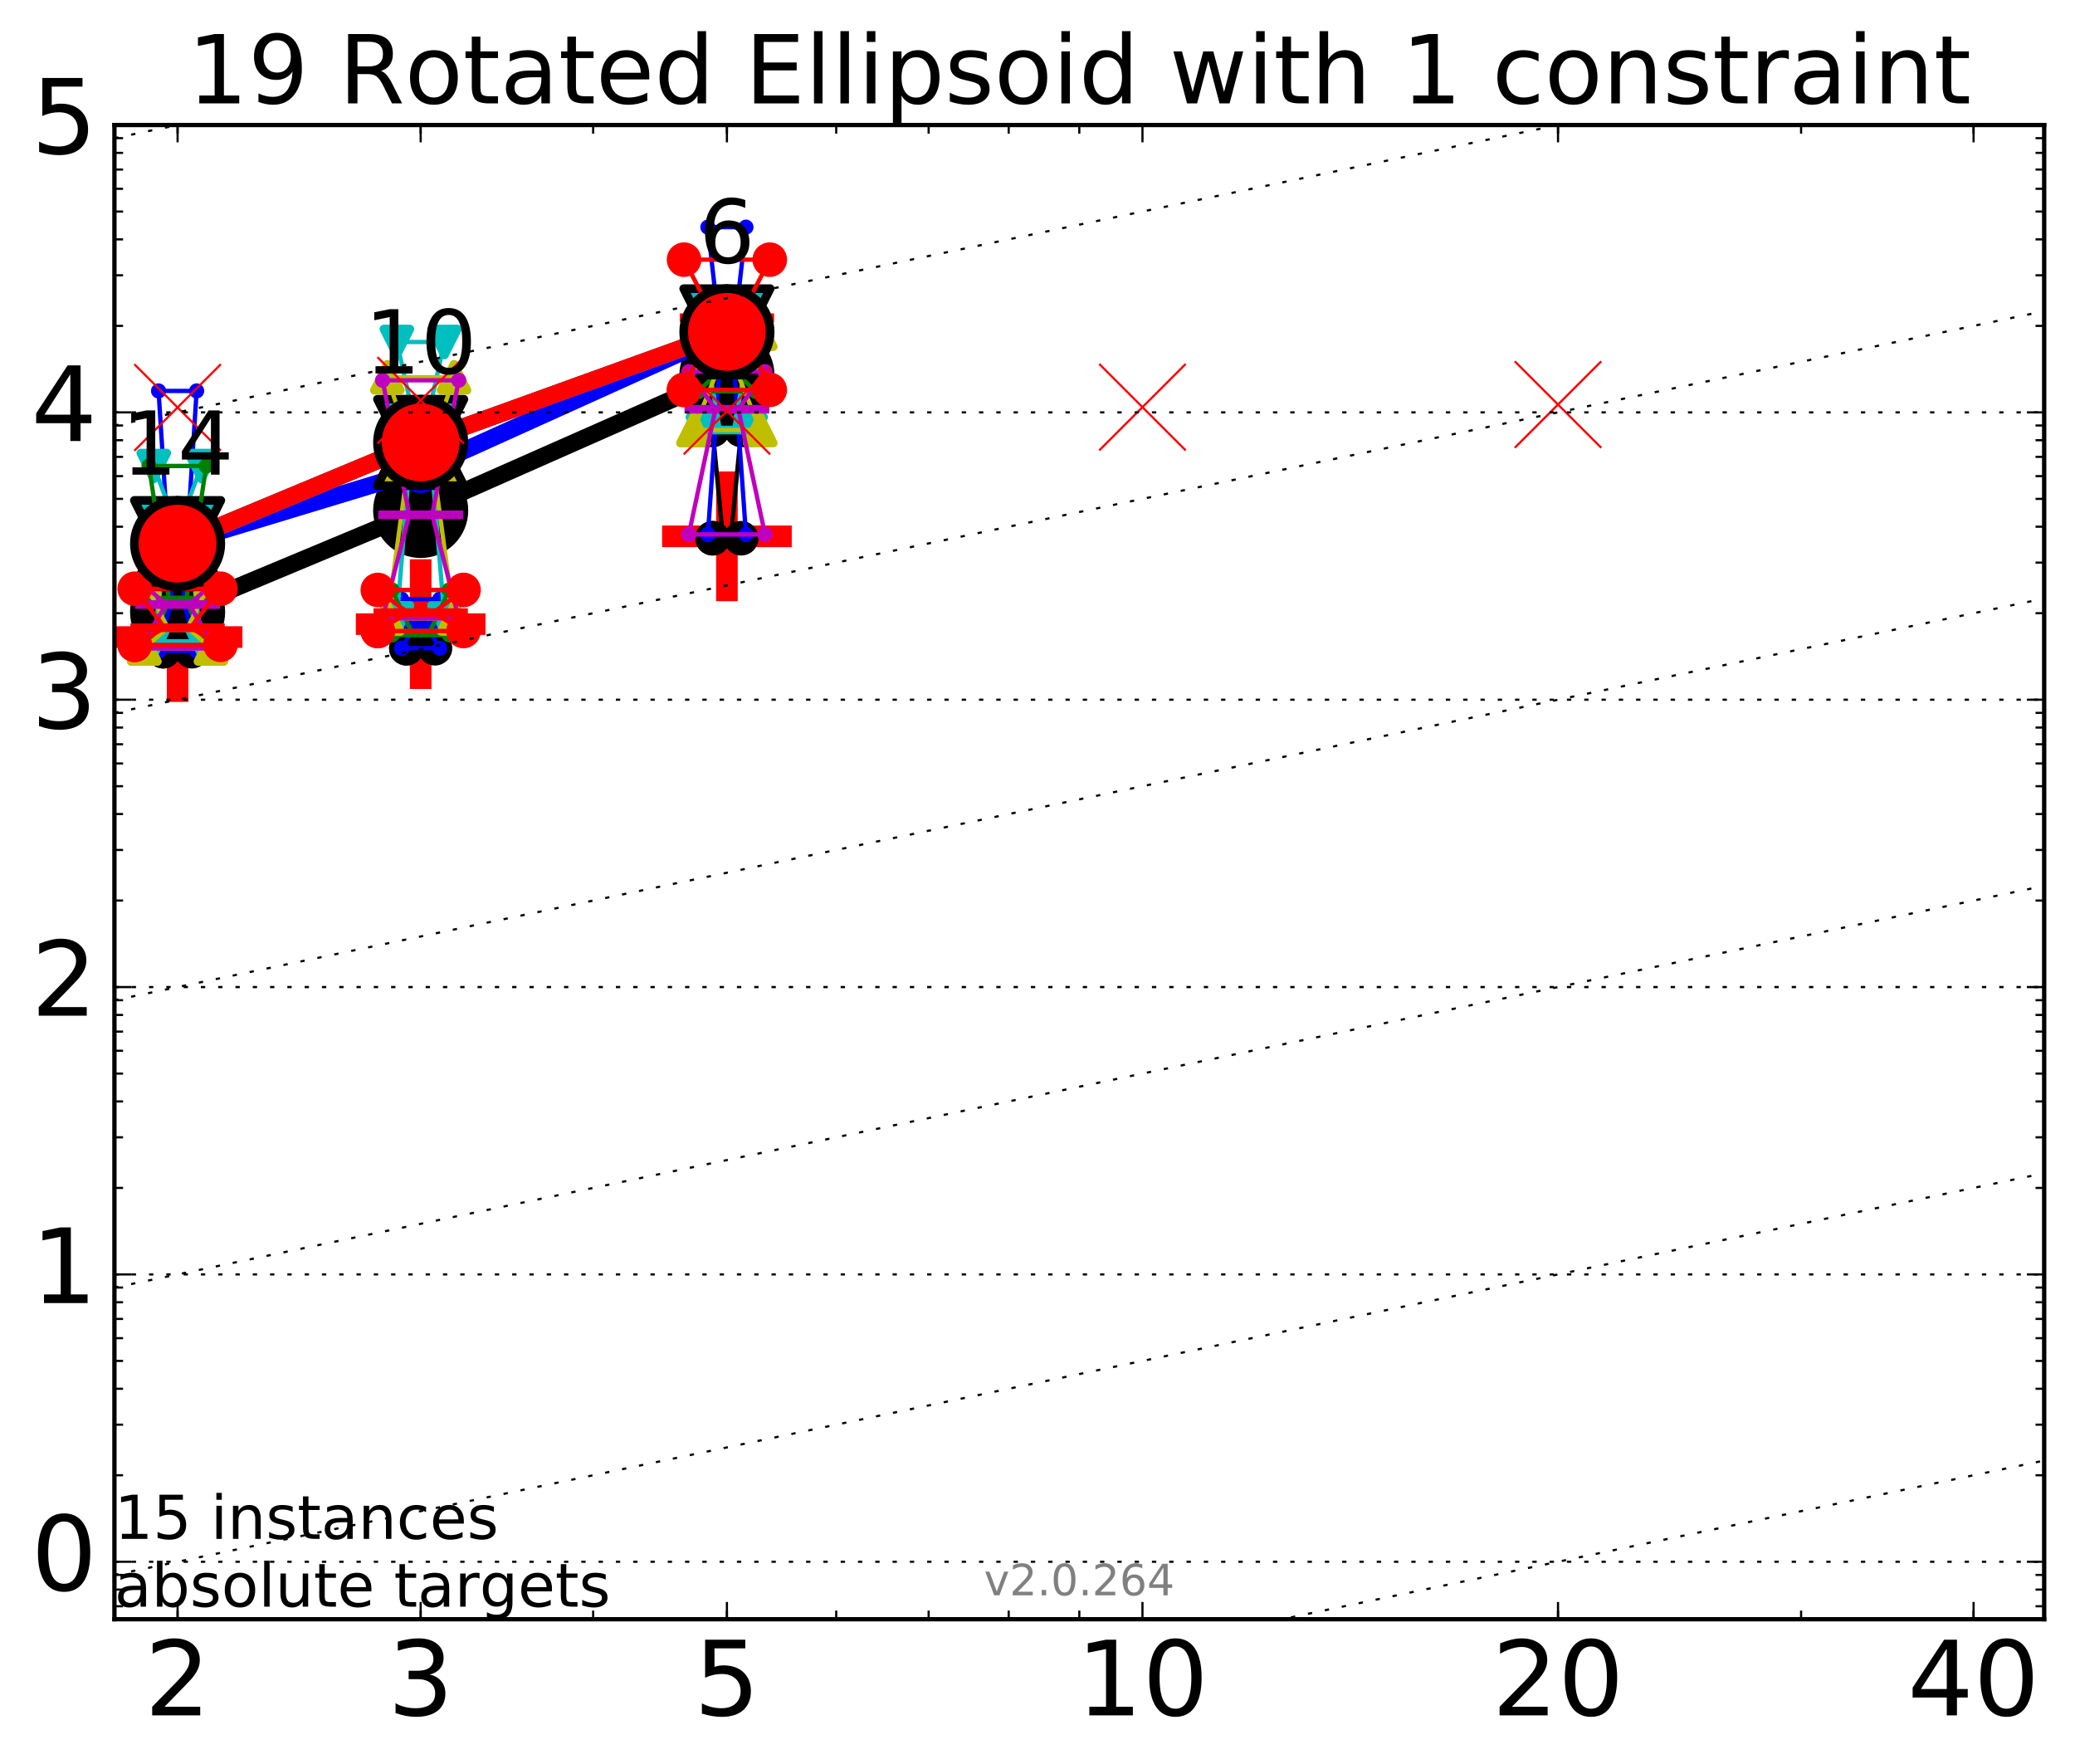 <?xml version="1.0" encoding="utf-8" standalone="no"?>
<!DOCTYPE svg PUBLIC "-//W3C//DTD SVG 1.1//EN"
  "http://www.w3.org/Graphics/SVG/1.1/DTD/svg11.dtd">
<!-- Created with matplotlib (http://matplotlib.org/) -->
<svg height="408pt" version="1.1" viewBox="0 0 480 408" width="480pt" xmlns="http://www.w3.org/2000/svg" xmlns:xlink="http://www.w3.org/1999/xlink">
 <defs>
  <style type="text/css">
*{stroke-linecap:butt;stroke-linejoin:round;stroke-miterlimit:100000;}
  </style>
 </defs>
 <g id="figure_1">
  <g id="patch_1">
   <path d="M 0 408.944 
L 480.07 408.944 
L 480.07 0 
L 0 0 
z
" style="fill:#ffffff;"/>
  </g>
  <g id="axes_1">
   <g id="patch_2">
    <path d="M 26.47 374.517 
L 472.87 374.517 
L 472.87 28.917 
L 26.47 28.917 
z
" style="fill:#ffffff;"/>
   </g>
   <g id="line2d_1">
    <defs>
     <path d="M -15 0 
L 15 0 
M 0 15 
L 0 -15 
" id="maa810799ff" style="stroke:#ff0000;stroke-width:5.0;"/>
    </defs>
    <g clip-path="url(#p7febd6488c)">
     <use style="fill:#ff0000;stroke:#ff0000;stroke-width:5.0;" x="41.082" xlink:href="#maa810799ff" y="147.35"/>
    </g>
   </g>
   <g id="line2d_2">
    <g clip-path="url(#p7febd6488c)">
     <use style="fill:#ff0000;stroke:#ff0000;stroke-width:5.0;" x="97.312" xlink:href="#maa810799ff" y="144.36"/>
    </g>
   </g>
   <g id="line2d_3">
    <g clip-path="url(#p7febd6488c)">
     <use style="fill:#ff0000;stroke:#ff0000;stroke-width:5.0;" x="168.155" xlink:href="#maa810799ff" y="124.048"/>
    </g>
   </g>
   <g id="line2d_4">
    <path clip-path="url(#p7febd6488c)" d="M 37.777 150.621 
L 40.09 149.678 
L 37.777 145.035 
L 44.386 145.035 
L 42.073 149.678 
L 44.386 150.621 
L 37.777 150.621 
" style="fill:none;stroke:#000000;stroke-linecap:square;"/>
   </g>
   <g id="line2d_5">
    <path clip-path="url(#p7febd6488c)" d="M 37.777 150.621 
L 44.386 150.621 
L 44.386 145.035 
L 37.777 145.035 
L 37.777 150.621 
" style="fill:none;"/>
    <defs>
     <path d="M 0 3 
C 0.796 3 1.559 2.684 2.121 2.121 
C 2.684 1.559 3 0.796 3 0 
C 3 -0.796 2.684 -1.559 2.121 -2.121 
C 1.559 -2.684 0.796 -3 0 -3 
C -0.796 -3 -1.559 -2.684 -2.121 -2.121 
C -2.684 -1.559 -3 -0.796 -3 0 
C -3 0.796 -2.684 1.559 -2.121 2.121 
C -1.559 2.684 -0.796 3 0 3 
z
" id="mecd07d5e46" style="stroke:#000000;stroke-width:2.0;"/>
    </defs>
    <g clip-path="url(#p7febd6488c)">
     <use style="stroke:#000000;stroke-width:2.0;" x="37.777" xlink:href="#mecd07d5e46" y="150.621"/>
     <use style="stroke:#000000;stroke-width:2.0;" x="44.386" xlink:href="#mecd07d5e46" y="150.621"/>
     <use style="stroke:#000000;stroke-width:2.0;" x="44.386" xlink:href="#mecd07d5e46" y="145.035"/>
     <use style="stroke:#000000;stroke-width:2.0;" x="37.777" xlink:href="#mecd07d5e46" y="145.035"/>
     <use style="stroke:#000000;stroke-width:2.0;" x="37.777" xlink:href="#mecd07d5e46" y="150.621"/>
    </g>
   </g>
   <g id="line2d_6">
    <path clip-path="url(#p7febd6488c)" d="M 37.777 149.678 
L 44.386 149.678 
" style="fill:none;stroke:#000000;stroke-linecap:square;stroke-width:2.0;"/>
   </g>
   <g id="line2d_7">
    <path clip-path="url(#p7febd6488c)" d="M 94.008 149.932 
L 96.321 145.013 
L 94.008 145.013 
L 100.617 145.013 
L 98.304 145.013 
L 100.617 149.932 
L 94.008 149.932 
" style="fill:none;stroke:#000000;stroke-linecap:square;"/>
   </g>
   <g id="line2d_8">
    <path clip-path="url(#p7febd6488c)" d="M 94.008 149.932 
L 100.617 149.932 
L 100.617 145.013 
L 94.008 145.013 
L 94.008 149.932 
" style="fill:none;"/>
    <g clip-path="url(#p7febd6488c)">
     <use style="stroke:#000000;stroke-width:2.0;" x="94.008" xlink:href="#mecd07d5e46" y="149.932"/>
     <use style="stroke:#000000;stroke-width:2.0;" x="100.617" xlink:href="#mecd07d5e46" y="149.932"/>
     <use style="stroke:#000000;stroke-width:2.0;" x="100.617" xlink:href="#mecd07d5e46" y="145.013"/>
     <use style="stroke:#000000;stroke-width:2.0;" x="94.008" xlink:href="#mecd07d5e46" y="145.013"/>
     <use style="stroke:#000000;stroke-width:2.0;" x="94.008" xlink:href="#mecd07d5e46" y="149.932"/>
    </g>
   </g>
   <g id="line2d_9">
    <path clip-path="url(#p7febd6488c)" d="M 94.008 145.013 
L 100.617 145.013 
" style="fill:none;stroke:#000000;stroke-linecap:square;stroke-width:2.0;"/>
   </g>
   <g id="line2d_10">
    <path clip-path="url(#p7febd6488c)" d="M 164.85 124.489 
L 167.163 123.61 
L 164.85 99.463 
L 171.459 99.463 
L 169.146 123.61 
L 171.459 124.489 
L 164.85 124.489 
" style="fill:none;stroke:#000000;stroke-linecap:square;"/>
   </g>
   <g id="line2d_11">
    <path clip-path="url(#p7febd6488c)" d="M 164.85 124.489 
L 171.459 124.489 
L 171.459 99.463 
L 164.85 99.463 
L 164.85 124.489 
" style="fill:none;"/>
    <g clip-path="url(#p7febd6488c)">
     <use style="stroke:#000000;stroke-width:2.0;" x="164.85" xlink:href="#mecd07d5e46" y="124.489"/>
     <use style="stroke:#000000;stroke-width:2.0;" x="171.459" xlink:href="#mecd07d5e46" y="124.489"/>
     <use style="stroke:#000000;stroke-width:2.0;" x="171.459" xlink:href="#mecd07d5e46" y="99.463"/>
     <use style="stroke:#000000;stroke-width:2.0;" x="164.85" xlink:href="#mecd07d5e46" y="99.463"/>
     <use style="stroke:#000000;stroke-width:2.0;" x="164.85" xlink:href="#mecd07d5e46" y="124.489"/>
    </g>
   </g>
   <g id="line2d_12">
    <path clip-path="url(#p7febd6488c)" d="M 164.85 123.61 
L 171.459 123.61 
" style="fill:none;stroke:#000000;stroke-linecap:square;stroke-width:2.0;"/>
   </g>
   <g id="line2d_13">
    <path clip-path="url(#p7febd6488c)" d="M 41.082 141.534 
L 97.312 118.06 
" style="fill:none;stroke:#000000;stroke-linecap:square;stroke-width:4.0;"/>
   </g>
   <g id="line2d_14">
    <path clip-path="url(#p7febd6488c)" d="M 97.312 118.06 
L 168.155 86.762 
" style="fill:none;stroke:#000000;stroke-linecap:square;stroke-width:4.0;"/>
   </g>
   <g id="line2d_15">
    <path clip-path="url(#p7febd6488c)" d="M 41.082 141.534 
L 97.312 118.06 
L 168.155 86.762 
" style="fill:none;"/>
    <defs>
     <path d="M 0 10 
C 2.652 10 5.196 8.946 7.071 7.071 
C 8.946 5.196 10 2.652 10 0 
C 10 -2.652 8.946 -5.196 7.071 -7.071 
C 5.196 -8.946 2.652 -10 0 -10 
C -2.652 -10 -5.196 -8.946 -7.071 -7.071 
C -8.946 -5.196 -10 -2.652 -10 0 
C -10 2.652 -8.946 5.196 -7.071 7.071 
C -5.196 8.946 -2.652 10 0 10 
z
" id="md89ea4e4ab" style="stroke:#000000;stroke-width:2.0;"/>
    </defs>
    <g clip-path="url(#p7febd6488c)">
     <use style="stroke:#000000;stroke-width:2.0;" x="41.082" xlink:href="#md89ea4e4ab" y="141.534"/>
     <use style="stroke:#000000;stroke-width:2.0;" x="97.312" xlink:href="#md89ea4e4ab" y="118.06"/>
     <use style="stroke:#000000;stroke-width:2.0;" x="168.155" xlink:href="#md89ea4e4ab" y="86.762"/>
    </g>
   </g>
   <g id="line2d_16">
    <path clip-path="url(#p7febd6488c)" d="M 36.676 150.621 
L 39.76 138.795 
L 36.676 90.415 
L 45.488 90.415 
L 42.403 138.795 
L 45.488 150.621 
L 36.676 150.621 
" style="fill:none;stroke:#0000ff;stroke-linecap:square;"/>
   </g>
   <g id="line2d_17">
    <path clip-path="url(#p7febd6488c)" d="M 36.676 150.621 
L 45.488 150.621 
L 45.488 90.415 
L 36.676 90.415 
L 36.676 150.621 
" style="fill:none;"/>
    <defs>
     <path d="M 0 1.5 
C 0.398 1.5 0.779 1.342 1.061 1.061 
C 1.342 0.779 1.5 0.398 1.5 0 
C 1.5 -0.398 1.342 -0.779 1.061 -1.061 
C 0.779 -1.342 0.398 -1.5 0 -1.5 
C -0.398 -1.5 -0.779 -1.342 -1.061 -1.061 
C -1.342 -0.779 -1.5 -0.398 -1.5 0 
C -1.5 0.398 -1.342 0.779 -1.061 1.061 
C -0.779 1.342 -0.398 1.5 0 1.5 
z
" id="mc55ccb16cf" style="stroke:#0000ff;stroke-width:0.5;"/>
    </defs>
    <g clip-path="url(#p7febd6488c)">
     <use style="fill:#0000ff;stroke:#0000ff;stroke-width:0.5;" x="36.676" xlink:href="#mc55ccb16cf" y="150.621"/>
     <use style="fill:#0000ff;stroke:#0000ff;stroke-width:0.5;" x="45.488" xlink:href="#mc55ccb16cf" y="150.621"/>
     <use style="fill:#0000ff;stroke:#0000ff;stroke-width:0.5;" x="45.488" xlink:href="#mc55ccb16cf" y="90.415"/>
     <use style="fill:#0000ff;stroke:#0000ff;stroke-width:0.5;" x="36.676" xlink:href="#mc55ccb16cf" y="90.415"/>
     <use style="fill:#0000ff;stroke:#0000ff;stroke-width:0.5;" x="36.676" xlink:href="#mc55ccb16cf" y="150.621"/>
    </g>
   </g>
   <g id="line2d_18">
    <path clip-path="url(#p7febd6488c)" d="M 36.676 138.795 
L 45.488 138.795 
" style="fill:none;stroke:#0000ff;stroke-linecap:square;stroke-width:2.0;"/>
   </g>
   <g id="line2d_19">
    <path clip-path="url(#p7febd6488c)" d="M 92.906 149.932 
L 95.991 144.767 
L 92.906 138.579 
L 101.718 138.579 
L 98.634 144.767 
L 101.718 149.932 
L 92.906 149.932 
" style="fill:none;stroke:#0000ff;stroke-linecap:square;"/>
   </g>
   <g id="line2d_20">
    <path clip-path="url(#p7febd6488c)" d="M 92.906 149.932 
L 101.718 149.932 
L 101.718 138.579 
L 92.906 138.579 
L 92.906 149.932 
" style="fill:none;"/>
    <g clip-path="url(#p7febd6488c)">
     <use style="fill:#0000ff;stroke:#0000ff;stroke-width:0.5;" x="92.906" xlink:href="#mc55ccb16cf" y="149.932"/>
     <use style="fill:#0000ff;stroke:#0000ff;stroke-width:0.5;" x="101.718" xlink:href="#mc55ccb16cf" y="149.932"/>
     <use style="fill:#0000ff;stroke:#0000ff;stroke-width:0.5;" x="101.718" xlink:href="#mc55ccb16cf" y="138.579"/>
     <use style="fill:#0000ff;stroke:#0000ff;stroke-width:0.5;" x="92.906" xlink:href="#mc55ccb16cf" y="138.579"/>
     <use style="fill:#0000ff;stroke:#0000ff;stroke-width:0.5;" x="92.906" xlink:href="#mc55ccb16cf" y="149.932"/>
    </g>
   </g>
   <g id="line2d_21">
    <path clip-path="url(#p7febd6488c)" d="M 92.906 144.767 
L 101.718 144.767 
" style="fill:none;stroke:#0000ff;stroke-linecap:square;stroke-width:2.0;"/>
   </g>
   <g id="line2d_22">
    <path clip-path="url(#p7febd6488c)" d="M 163.749 123.61 
L 166.833 80.02 
L 163.749 52.537 
L 172.561 52.537 
L 169.476 80.02 
L 172.561 123.61 
L 163.749 123.61 
" style="fill:none;stroke:#0000ff;stroke-linecap:square;"/>
   </g>
   <g id="line2d_23">
    <path clip-path="url(#p7febd6488c)" d="M 163.749 123.61 
L 172.561 123.61 
L 172.561 52.537 
L 163.749 52.537 
L 163.749 123.61 
" style="fill:none;"/>
    <g clip-path="url(#p7febd6488c)">
     <use style="fill:#0000ff;stroke:#0000ff;stroke-width:0.5;" x="163.749" xlink:href="#mc55ccb16cf" y="123.61"/>
     <use style="fill:#0000ff;stroke:#0000ff;stroke-width:0.5;" x="172.561" xlink:href="#mc55ccb16cf" y="123.61"/>
     <use style="fill:#0000ff;stroke:#0000ff;stroke-width:0.5;" x="172.561" xlink:href="#mc55ccb16cf" y="52.537"/>
     <use style="fill:#0000ff;stroke:#0000ff;stroke-width:0.5;" x="163.749" xlink:href="#mc55ccb16cf" y="52.537"/>
     <use style="fill:#0000ff;stroke:#0000ff;stroke-width:0.5;" x="163.749" xlink:href="#mc55ccb16cf" y="123.61"/>
    </g>
   </g>
   <g id="line2d_24">
    <path clip-path="url(#p7febd6488c)" d="M 163.749 80.02 
L 172.561 80.02 
" style="fill:none;stroke:#0000ff;stroke-linecap:square;stroke-width:2.0;"/>
   </g>
   <g id="line2d_25">
    <path clip-path="url(#p7febd6488c)" d="M 41.082 125.813 
L 97.312 108.76 
" style="fill:none;stroke:#0000ff;stroke-linecap:square;stroke-width:4.0;"/>
   </g>
   <g id="line2d_26">
    <path clip-path="url(#p7febd6488c)" d="M 97.312 108.76 
L 168.155 76.762 
" style="fill:none;stroke:#0000ff;stroke-linecap:square;stroke-width:4.0;"/>
   </g>
   <g id="line2d_27">
    <path clip-path="url(#p7febd6488c)" d="M 41.082 125.813 
L 97.312 108.76 
L 168.155 76.762 
" style="fill:none;"/>
    <defs>
     <path d="M 0 5 
C 1.326 5 2.598 4.473 3.536 3.536 
C 4.473 2.598 5 1.326 5 0 
C 5 -1.326 4.473 -2.598 3.536 -3.536 
C 2.598 -4.473 1.326 -5 0 -5 
C -1.326 -5 -2.598 -4.473 -3.536 -3.536 
C -4.473 -2.598 -5 -1.326 -5 0 
C -5 1.326 -4.473 2.598 -3.536 3.536 
C -2.598 4.473 -1.326 5 0 5 
z
" id="m64da9df7cb" style="stroke:#0000ff;stroke-width:0.5;"/>
    </defs>
    <g clip-path="url(#p7febd6488c)">
     <use style="fill:#0000ff;stroke:#0000ff;stroke-width:0.5;" x="41.082" xlink:href="#m64da9df7cb" y="125.813"/>
     <use style="fill:#0000ff;stroke:#0000ff;stroke-width:0.5;" x="97.312" xlink:href="#m64da9df7cb" y="108.76"/>
     <use style="fill:#0000ff;stroke:#0000ff;stroke-width:0.5;" x="168.155" xlink:href="#m64da9df7cb" y="76.762"/>
    </g>
   </g>
   <g id="line2d_28">
    <path clip-path="url(#p7febd6488c)" d="M 35.574 148.31 
L 39.429 118.125 
L 35.574 107.792 
L 46.589 107.792 
L 42.734 118.125 
L 46.589 148.31 
L 35.574 148.31 
" style="fill:none;stroke:#00bfbf;stroke-linecap:square;"/>
   </g>
   <g id="line2d_29">
    <path clip-path="url(#p7febd6488c)" d="M 35.574 148.31 
L 46.589 148.31 
L 46.589 107.792 
L 35.574 107.792 
L 35.574 148.31 
" style="fill:none;"/>
    <defs>
     <path d="M -0 3 
L 3 -3 
L -3 -3 
z
" id="mad89c44065" style="stroke:#00bfbf;stroke-linejoin:miter;stroke-width:2.0;"/>
    </defs>
    <g clip-path="url(#p7febd6488c)">
     <use style="fill:#00bfbf;stroke:#00bfbf;stroke-linejoin:miter;stroke-width:2.0;" x="35.574" xlink:href="#mad89c44065" y="148.31"/>
     <use style="fill:#00bfbf;stroke:#00bfbf;stroke-linejoin:miter;stroke-width:2.0;" x="46.589" xlink:href="#mad89c44065" y="148.31"/>
     <use style="fill:#00bfbf;stroke:#00bfbf;stroke-linejoin:miter;stroke-width:2.0;" x="46.589" xlink:href="#mad89c44065" y="107.792"/>
     <use style="fill:#00bfbf;stroke:#00bfbf;stroke-linejoin:miter;stroke-width:2.0;" x="35.574" xlink:href="#mad89c44065" y="107.792"/>
     <use style="fill:#00bfbf;stroke:#00bfbf;stroke-linejoin:miter;stroke-width:2.0;" x="35.574" xlink:href="#mad89c44065" y="148.31"/>
    </g>
   </g>
   <g id="line2d_30">
    <path clip-path="url(#p7febd6488c)" d="M 35.574 118.125 
L 46.589 118.125 
" style="fill:none;stroke:#00bfbf;stroke-linecap:square;stroke-width:2.0;"/>
   </g>
   <g id="line2d_31">
    <path clip-path="url(#p7febd6488c)" d="M 91.805 143.031 
L 95.66 96.373 
L 91.805 79.1 
L 102.82 79.1 
L 98.965 96.373 
L 102.82 143.031 
L 91.805 143.031 
" style="fill:none;stroke:#00bfbf;stroke-linecap:square;"/>
   </g>
   <g id="line2d_32">
    <path clip-path="url(#p7febd6488c)" d="M 91.805 143.031 
L 102.82 143.031 
L 102.82 79.1 
L 91.805 79.1 
L 91.805 143.031 
" style="fill:none;"/>
    <g clip-path="url(#p7febd6488c)">
     <use style="fill:#00bfbf;stroke:#00bfbf;stroke-linejoin:miter;stroke-width:2.0;" x="91.805" xlink:href="#mad89c44065" y="143.031"/>
     <use style="fill:#00bfbf;stroke:#00bfbf;stroke-linejoin:miter;stroke-width:2.0;" x="102.82" xlink:href="#mad89c44065" y="143.031"/>
     <use style="fill:#00bfbf;stroke:#00bfbf;stroke-linejoin:miter;stroke-width:2.0;" x="102.82" xlink:href="#mad89c44065" y="79.1"/>
     <use style="fill:#00bfbf;stroke:#00bfbf;stroke-linejoin:miter;stroke-width:2.0;" x="91.805" xlink:href="#mad89c44065" y="79.1"/>
     <use style="fill:#00bfbf;stroke:#00bfbf;stroke-linejoin:miter;stroke-width:2.0;" x="91.805" xlink:href="#mad89c44065" y="143.031"/>
    </g>
   </g>
   <g id="line2d_33">
    <path clip-path="url(#p7febd6488c)" d="M 91.805 96.373 
L 102.82 96.373 
" style="fill:none;stroke:#00bfbf;stroke-linecap:square;stroke-width:2.0;"/>
   </g>
   <g id="line2d_34">
    <path clip-path="url(#p7febd6488c)" d="M 162.647 99.463 
L 166.502 99.463 
L 162.647 77.186 
L 173.662 77.186 
L 169.807 99.463 
L 173.662 99.463 
L 162.647 99.463 
" style="fill:none;stroke:#00bfbf;stroke-linecap:square;"/>
   </g>
   <g id="line2d_35">
    <path clip-path="url(#p7febd6488c)" d="M 162.647 99.463 
L 173.662 99.463 
L 173.662 77.186 
L 162.647 77.186 
L 162.647 99.463 
" style="fill:none;"/>
    <g clip-path="url(#p7febd6488c)">
     <use style="fill:#00bfbf;stroke:#00bfbf;stroke-linejoin:miter;stroke-width:2.0;" x="162.647" xlink:href="#mad89c44065" y="99.463"/>
     <use style="fill:#00bfbf;stroke:#00bfbf;stroke-linejoin:miter;stroke-width:2.0;" x="173.662" xlink:href="#mad89c44065" y="99.463"/>
     <use style="fill:#00bfbf;stroke:#00bfbf;stroke-linejoin:miter;stroke-width:2.0;" x="173.662" xlink:href="#mad89c44065" y="77.186"/>
     <use style="fill:#00bfbf;stroke:#00bfbf;stroke-linejoin:miter;stroke-width:2.0;" x="162.647" xlink:href="#mad89c44065" y="77.186"/>
     <use style="fill:#00bfbf;stroke:#00bfbf;stroke-linejoin:miter;stroke-width:2.0;" x="162.647" xlink:href="#mad89c44065" y="99.463"/>
    </g>
   </g>
   <g id="line2d_36">
    <path clip-path="url(#p7febd6488c)" d="M 162.647 99.463 
L 173.662 99.463 
" style="fill:none;stroke:#00bfbf;stroke-linecap:square;stroke-width:2.0;"/>
   </g>
   <g id="line2d_37">
    <path clip-path="url(#p7febd6488c)" d="M 41.082 125.738 
L 97.312 102.334 
" style="fill:none;stroke:#00bfbf;stroke-linecap:square;stroke-width:4.0;"/>
   </g>
   <g id="line2d_38">
    <path clip-path="url(#p7febd6488c)" d="M 97.312 102.334 
L 168.155 76.762 
" style="fill:none;stroke:#00bfbf;stroke-linecap:square;stroke-width:4.0;"/>
   </g>
   <g id="line2d_39">
    <path clip-path="url(#p7febd6488c)" d="M 41.082 125.738 
L 97.312 102.334 
L 168.155 76.762 
" style="fill:none;"/>
    <defs>
     <path d="M -0 10 
L 10 -10 
L -10 -10 
z
" id="mcdf30f08d6" style="stroke:#000000;stroke-linejoin:miter;stroke-width:2.0;"/>
    </defs>
    <g clip-path="url(#p7febd6488c)">
     <use style="fill:#00bfbf;stroke:#000000;stroke-linejoin:miter;stroke-width:2.0;" x="41.082" xlink:href="#mcdf30f08d6" y="125.738"/>
     <use style="fill:#00bfbf;stroke:#000000;stroke-linejoin:miter;stroke-width:2.0;" x="97.312" xlink:href="#mcdf30f08d6" y="102.334"/>
     <use style="fill:#00bfbf;stroke:#000000;stroke-linejoin:miter;stroke-width:2.0;" x="168.155" xlink:href="#mcdf30f08d6" y="76.762"/>
    </g>
   </g>
   <g id="line2d_40">
    <path clip-path="url(#p7febd6488c)" d="M 34.473 149.983 
L 39.099 138.795 
L 34.473 107.792 
L 47.691 107.792 
L 43.064 138.795 
L 47.691 149.983 
L 34.473 149.983 
" style="fill:none;stroke:#008000;stroke-linecap:square;"/>
   </g>
   <g id="line2d_41">
    <path clip-path="url(#p7febd6488c)" d="M 34.473 149.983 
L 47.691 149.983 
L 47.691 107.792 
L 34.473 107.792 
L 34.473 149.983 
" style="fill:none;"/>
    <defs>
     <path d="M 0 1.5 
C 0.398 1.5 0.779 1.342 1.061 1.061 
C 1.342 0.779 1.5 0.398 1.5 0 
C 1.5 -0.398 1.342 -0.779 1.061 -1.061 
C 0.779 -1.342 0.398 -1.5 0 -1.5 
C -0.398 -1.5 -0.779 -1.342 -1.061 -1.061 
C -1.342 -0.779 -1.5 -0.398 -1.5 0 
C -1.5 0.398 -1.342 0.779 -1.061 1.061 
C -0.779 1.342 -0.398 1.5 0 1.5 
z
" id="mafb815c3dd" style="stroke:#008000;stroke-width:0.5;"/>
    </defs>
    <g clip-path="url(#p7febd6488c)">
     <use style="fill:#008000;stroke:#008000;stroke-width:0.5;" x="34.473" xlink:href="#mafb815c3dd" y="149.983"/>
     <use style="fill:#008000;stroke:#008000;stroke-width:0.5;" x="47.691" xlink:href="#mafb815c3dd" y="149.983"/>
     <use style="fill:#008000;stroke:#008000;stroke-width:0.5;" x="47.691" xlink:href="#mafb815c3dd" y="107.792"/>
     <use style="fill:#008000;stroke:#008000;stroke-width:0.5;" x="34.473" xlink:href="#mafb815c3dd" y="107.792"/>
     <use style="fill:#008000;stroke:#008000;stroke-width:0.5;" x="34.473" xlink:href="#mafb815c3dd" y="149.983"/>
    </g>
   </g>
   <g id="line2d_42">
    <path clip-path="url(#p7febd6488c)" d="M 34.473 138.795 
L 47.691 138.795 
" style="fill:none;stroke:#008000;stroke-linecap:square;stroke-width:2.0;"/>
   </g>
   <g id="line2d_43">
    <path clip-path="url(#p7febd6488c)" d="M 90.703 146.842 
L 95.33 146.394 
L 90.703 136.45 
L 103.921 136.45 
L 99.295 146.394 
L 103.921 146.842 
L 90.703 146.842 
" style="fill:none;stroke:#008000;stroke-linecap:square;"/>
   </g>
   <g id="line2d_44">
    <path clip-path="url(#p7febd6488c)" d="M 90.703 146.842 
L 103.921 146.842 
L 103.921 136.45 
L 90.703 136.45 
L 90.703 146.842 
" style="fill:none;"/>
    <g clip-path="url(#p7febd6488c)">
     <use style="fill:#008000;stroke:#008000;stroke-width:0.5;" x="90.703" xlink:href="#mafb815c3dd" y="146.842"/>
     <use style="fill:#008000;stroke:#008000;stroke-width:0.5;" x="103.921" xlink:href="#mafb815c3dd" y="146.842"/>
     <use style="fill:#008000;stroke:#008000;stroke-width:0.5;" x="103.921" xlink:href="#mafb815c3dd" y="136.45"/>
     <use style="fill:#008000;stroke:#008000;stroke-width:0.5;" x="90.703" xlink:href="#mafb815c3dd" y="136.45"/>
     <use style="fill:#008000;stroke:#008000;stroke-width:0.5;" x="90.703" xlink:href="#mafb815c3dd" y="146.842"/>
    </g>
   </g>
   <g id="line2d_45">
    <path clip-path="url(#p7febd6488c)" d="M 90.703 146.394 
L 103.921 146.394 
" style="fill:none;stroke:#008000;stroke-linecap:square;stroke-width:2.0;"/>
   </g>
   <g id="line2d_46">
    <path clip-path="url(#p7febd6488c)" d="M 161.546 90.53 
L 166.172 86.003 
L 161.546 70.212 
L 174.763 70.212 
L 170.137 86.003 
L 174.763 90.53 
L 161.546 90.53 
" style="fill:none;stroke:#008000;stroke-linecap:square;"/>
   </g>
   <g id="line2d_47">
    <path clip-path="url(#p7febd6488c)" d="M 161.546 90.53 
L 174.763 90.53 
L 174.763 70.212 
L 161.546 70.212 
L 161.546 90.53 
" style="fill:none;"/>
    <g clip-path="url(#p7febd6488c)">
     <use style="fill:#008000;stroke:#008000;stroke-width:0.5;" x="161.546" xlink:href="#mafb815c3dd" y="90.53"/>
     <use style="fill:#008000;stroke:#008000;stroke-width:0.5;" x="174.763" xlink:href="#mafb815c3dd" y="90.53"/>
     <use style="fill:#008000;stroke:#008000;stroke-width:0.5;" x="174.763" xlink:href="#mafb815c3dd" y="70.212"/>
     <use style="fill:#008000;stroke:#008000;stroke-width:0.5;" x="161.546" xlink:href="#mafb815c3dd" y="70.212"/>
     <use style="fill:#008000;stroke:#008000;stroke-width:0.5;" x="161.546" xlink:href="#mafb815c3dd" y="90.53"/>
    </g>
   </g>
   <g id="line2d_48">
    <path clip-path="url(#p7febd6488c)" d="M 161.546 86.003 
L 174.763 86.003 
" style="fill:none;stroke:#008000;stroke-linecap:square;stroke-width:2.0;"/>
   </g>
   <g id="line2d_49">
    <path clip-path="url(#p7febd6488c)" d="M 41.082 125.738 
L 97.312 102.334 
" style="fill:none;stroke:#008000;stroke-linecap:square;stroke-width:4.0;"/>
   </g>
   <g id="line2d_50">
    <path clip-path="url(#p7febd6488c)" d="M 97.312 102.334 
L 168.155 76.762 
" style="fill:none;stroke:#008000;stroke-linecap:square;stroke-width:4.0;"/>
   </g>
   <g id="line2d_51">
    <path clip-path="url(#p7febd6488c)" d="M 41.082 125.738 
L 97.312 102.334 
L 168.155 76.762 
" style="fill:none;"/>
    <defs>
     <path d="M 0 5 
C 1.326 5 2.598 4.473 3.536 3.536 
C 4.473 2.598 5 1.326 5 0 
C 5 -1.326 4.473 -2.598 3.536 -3.536 
C 2.598 -4.473 1.326 -5 0 -5 
C -1.326 -5 -2.598 -4.473 -3.536 -3.536 
C -4.473 -2.598 -5 -1.326 -5 0 
C -5 1.326 -4.473 2.598 -3.536 3.536 
C -2.598 4.473 -1.326 5 0 5 
z
" id="mbf9c4c2f78" style="stroke:#008000;stroke-width:0.5;"/>
    </defs>
    <g clip-path="url(#p7febd6488c)">
     <use style="fill:#008000;stroke:#008000;stroke-width:0.5;" x="41.082" xlink:href="#mbf9c4c2f78" y="125.738"/>
     <use style="fill:#008000;stroke:#008000;stroke-width:0.5;" x="97.312" xlink:href="#mbf9c4c2f78" y="102.334"/>
     <use style="fill:#008000;stroke:#008000;stroke-width:0.5;" x="168.155" xlink:href="#mbf9c4c2f78" y="76.762"/>
    </g>
   </g>
   <g id="line2d_52">
    <path clip-path="url(#p7febd6488c)" d="M 33.371 149.983 
L 38.768 145.196 
L 33.371 134.371 
L 48.792 134.371 
L 43.395 145.196 
L 48.792 149.983 
L 33.371 149.983 
" style="fill:none;stroke:#bfbf00;stroke-linecap:square;"/>
   </g>
   <g id="line2d_53">
    <path clip-path="url(#p7febd6488c)" d="M 33.371 149.983 
L 48.792 149.983 
L 48.792 134.371 
L 33.371 134.371 
L 33.371 149.983 
" style="fill:none;"/>
    <defs>
     <path d="M 0 -3 
L -3 3 
L 3 3 
z
" id="m3e3e5c637b" style="stroke:#bfbf00;stroke-linejoin:miter;stroke-width:2.0;"/>
    </defs>
    <g clip-path="url(#p7febd6488c)">
     <use style="fill:#bfbf00;stroke:#bfbf00;stroke-linejoin:miter;stroke-width:2.0;" x="33.371" xlink:href="#m3e3e5c637b" y="149.983"/>
     <use style="fill:#bfbf00;stroke:#bfbf00;stroke-linejoin:miter;stroke-width:2.0;" x="48.792" xlink:href="#m3e3e5c637b" y="149.983"/>
     <use style="fill:#bfbf00;stroke:#bfbf00;stroke-linejoin:miter;stroke-width:2.0;" x="48.792" xlink:href="#m3e3e5c637b" y="134.371"/>
     <use style="fill:#bfbf00;stroke:#bfbf00;stroke-linejoin:miter;stroke-width:2.0;" x="33.371" xlink:href="#m3e3e5c637b" y="134.371"/>
     <use style="fill:#bfbf00;stroke:#bfbf00;stroke-linejoin:miter;stroke-width:2.0;" x="33.371" xlink:href="#m3e3e5c637b" y="149.983"/>
    </g>
   </g>
   <g id="line2d_54">
    <path clip-path="url(#p7febd6488c)" d="M 33.371 145.196 
L 48.792 145.196 
" style="fill:none;stroke:#bfbf00;stroke-linecap:square;stroke-width:2.0;"/>
   </g>
   <g id="line2d_55">
    <path clip-path="url(#p7febd6488c)" d="M 89.602 143.031 
L 94.999 103.386 
L 89.602 87.257 
L 105.023 87.257 
L 99.625 103.386 
L 105.023 143.031 
L 89.602 143.031 
" style="fill:none;stroke:#bfbf00;stroke-linecap:square;"/>
   </g>
   <g id="line2d_56">
    <path clip-path="url(#p7febd6488c)" d="M 89.602 143.031 
L 105.023 143.031 
L 105.023 87.257 
L 89.602 87.257 
L 89.602 143.031 
" style="fill:none;"/>
    <g clip-path="url(#p7febd6488c)">
     <use style="fill:#bfbf00;stroke:#bfbf00;stroke-linejoin:miter;stroke-width:2.0;" x="89.602" xlink:href="#m3e3e5c637b" y="143.031"/>
     <use style="fill:#bfbf00;stroke:#bfbf00;stroke-linejoin:miter;stroke-width:2.0;" x="105.023" xlink:href="#m3e3e5c637b" y="143.031"/>
     <use style="fill:#bfbf00;stroke:#bfbf00;stroke-linejoin:miter;stroke-width:2.0;" x="105.023" xlink:href="#m3e3e5c637b" y="87.257"/>
     <use style="fill:#bfbf00;stroke:#bfbf00;stroke-linejoin:miter;stroke-width:2.0;" x="89.602" xlink:href="#m3e3e5c637b" y="87.257"/>
     <use style="fill:#bfbf00;stroke:#bfbf00;stroke-linejoin:miter;stroke-width:2.0;" x="89.602" xlink:href="#m3e3e5c637b" y="143.031"/>
    </g>
   </g>
   <g id="line2d_57">
    <path clip-path="url(#p7febd6488c)" d="M 89.602 103.386 
L 105.023 103.386 
" style="fill:none;stroke:#bfbf00;stroke-linecap:square;stroke-width:2.0;"/>
   </g>
   <g id="line2d_58">
    <path clip-path="url(#p7febd6488c)" d="M 160.444 99.463 
L 165.841 86.003 
L 160.444 77.186 
L 175.865 77.186 
L 170.468 86.003 
L 175.865 99.463 
L 160.444 99.463 
" style="fill:none;stroke:#bfbf00;stroke-linecap:square;"/>
   </g>
   <g id="line2d_59">
    <path clip-path="url(#p7febd6488c)" d="M 160.444 99.463 
L 175.865 99.463 
L 175.865 77.186 
L 160.444 77.186 
L 160.444 99.463 
" style="fill:none;"/>
    <g clip-path="url(#p7febd6488c)">
     <use style="fill:#bfbf00;stroke:#bfbf00;stroke-linejoin:miter;stroke-width:2.0;" x="160.444" xlink:href="#m3e3e5c637b" y="99.463"/>
     <use style="fill:#bfbf00;stroke:#bfbf00;stroke-linejoin:miter;stroke-width:2.0;" x="175.865" xlink:href="#m3e3e5c637b" y="99.463"/>
     <use style="fill:#bfbf00;stroke:#bfbf00;stroke-linejoin:miter;stroke-width:2.0;" x="175.865" xlink:href="#m3e3e5c637b" y="77.186"/>
     <use style="fill:#bfbf00;stroke:#bfbf00;stroke-linejoin:miter;stroke-width:2.0;" x="160.444" xlink:href="#m3e3e5c637b" y="77.186"/>
     <use style="fill:#bfbf00;stroke:#bfbf00;stroke-linejoin:miter;stroke-width:2.0;" x="160.444" xlink:href="#m3e3e5c637b" y="99.463"/>
    </g>
   </g>
   <g id="line2d_60">
    <path clip-path="url(#p7febd6488c)" d="M 160.444 86.003 
L 175.865 86.003 
" style="fill:none;stroke:#bfbf00;stroke-linecap:square;stroke-width:2.0;"/>
   </g>
   <g id="line2d_61">
    <path clip-path="url(#p7febd6488c)" d="M 41.082 125.738 
L 97.312 102.334 
" style="fill:none;stroke:#bfbf00;stroke-linecap:square;stroke-width:4.0;"/>
   </g>
   <g id="line2d_62">
    <path clip-path="url(#p7febd6488c)" d="M 97.312 102.334 
L 168.155 76.762 
" style="fill:none;stroke:#bfbf00;stroke-linecap:square;stroke-width:4.0;"/>
   </g>
   <g id="line2d_63">
    <path clip-path="url(#p7febd6488c)" d="M 41.082 125.738 
L 97.312 102.334 
L 168.155 76.762 
" style="fill:none;"/>
    <defs>
     <path d="M 0 -10 
L -10 10 
L 10 10 
z
" id="md38912f359" style="stroke:#000000;stroke-linejoin:miter;stroke-width:2.0;"/>
    </defs>
    <g clip-path="url(#p7febd6488c)">
     <use style="fill:#bfbf00;stroke:#000000;stroke-linejoin:miter;stroke-width:2.0;" x="41.082" xlink:href="#md38912f359" y="125.738"/>
     <use style="fill:#bfbf00;stroke:#000000;stroke-linejoin:miter;stroke-width:2.0;" x="97.312" xlink:href="#md38912f359" y="102.334"/>
     <use style="fill:#bfbf00;stroke:#000000;stroke-linejoin:miter;stroke-width:2.0;" x="168.155" xlink:href="#md38912f359" y="76.762"/>
    </g>
   </g>
   <g id="line2d_64">
    <path clip-path="url(#p7febd6488c)" d="M 32.27 149.983 
L 38.438 139.826 
L 32.27 134.371 
L 49.893 134.371 
L 43.725 139.826 
L 49.893 149.983 
L 32.27 149.983 
" style="fill:none;stroke:#bf00bf;stroke-linecap:square;"/>
   </g>
   <g id="line2d_65">
    <path clip-path="url(#p7febd6488c)" d="M 32.27 149.983 
L 49.893 149.983 
L 49.893 134.371 
L 32.27 134.371 
L 32.27 149.983 
" style="fill:none;"/>
    <defs>
     <path d="M 0 1.5 
C 0.398 1.5 0.779 1.342 1.061 1.061 
C 1.342 0.779 1.5 0.398 1.5 0 
C 1.5 -0.398 1.342 -0.779 1.061 -1.061 
C 0.779 -1.342 0.398 -1.5 0 -1.5 
C -0.398 -1.5 -0.779 -1.342 -1.061 -1.061 
C -1.342 -0.779 -1.5 -0.398 -1.5 0 
C -1.5 0.398 -1.342 0.779 -1.061 1.061 
C -0.779 1.342 -0.398 1.5 0 1.5 
z
" id="m5c449c5437" style="stroke:#bf00bf;stroke-width:0.5;"/>
    </defs>
    <g clip-path="url(#p7febd6488c)">
     <use style="fill:#bf00bf;stroke:#bf00bf;stroke-width:0.5;" x="32.27" xlink:href="#m5c449c5437" y="149.983"/>
     <use style="fill:#bf00bf;stroke:#bf00bf;stroke-width:0.5;" x="49.893" xlink:href="#m5c449c5437" y="149.983"/>
     <use style="fill:#bf00bf;stroke:#bf00bf;stroke-width:0.5;" x="49.893" xlink:href="#m5c449c5437" y="134.371"/>
     <use style="fill:#bf00bf;stroke:#bf00bf;stroke-width:0.5;" x="32.27" xlink:href="#m5c449c5437" y="134.371"/>
     <use style="fill:#bf00bf;stroke:#bf00bf;stroke-width:0.5;" x="32.27" xlink:href="#m5c449c5437" y="149.983"/>
    </g>
   </g>
   <g id="line2d_66">
    <path clip-path="url(#p7febd6488c)" d="M 32.27 139.826 
L 49.893 139.826 
" style="fill:none;stroke:#bf00bf;stroke-linecap:square;stroke-width:2.0;"/>
   </g>
   <g id="line2d_67">
    <path clip-path="url(#p7febd6488c)" d="M 88.5 143.031 
L 94.669 119.061 
L 88.5 87.963 
L 106.124 87.963 
L 99.956 119.061 
L 106.124 143.031 
L 88.5 143.031 
" style="fill:none;stroke:#bf00bf;stroke-linecap:square;"/>
   </g>
   <g id="line2d_68">
    <path clip-path="url(#p7febd6488c)" d="M 88.5 143.031 
L 106.124 143.031 
L 106.124 87.963 
L 88.5 87.963 
L 88.5 143.031 
" style="fill:none;"/>
    <g clip-path="url(#p7febd6488c)">
     <use style="fill:#bf00bf;stroke:#bf00bf;stroke-width:0.5;" x="88.5" xlink:href="#m5c449c5437" y="143.031"/>
     <use style="fill:#bf00bf;stroke:#bf00bf;stroke-width:0.5;" x="106.124" xlink:href="#m5c449c5437" y="143.031"/>
     <use style="fill:#bf00bf;stroke:#bf00bf;stroke-width:0.5;" x="106.124" xlink:href="#m5c449c5437" y="87.963"/>
     <use style="fill:#bf00bf;stroke:#bf00bf;stroke-width:0.5;" x="88.5" xlink:href="#m5c449c5437" y="87.963"/>
     <use style="fill:#bf00bf;stroke:#bf00bf;stroke-width:0.5;" x="88.5" xlink:href="#m5c449c5437" y="143.031"/>
    </g>
   </g>
   <g id="line2d_69">
    <path clip-path="url(#p7febd6488c)" d="M 88.5 119.061 
L 106.124 119.061 
" style="fill:none;stroke:#bf00bf;stroke-linecap:square;stroke-width:2.0;"/>
   </g>
   <g id="line2d_70">
    <path clip-path="url(#p7febd6488c)" d="M 159.343 123.61 
L 165.511 94.652 
L 159.343 85.954 
L 176.966 85.954 
L 170.798 94.652 
L 176.966 123.61 
L 159.343 123.61 
" style="fill:none;stroke:#bf00bf;stroke-linecap:square;"/>
   </g>
   <g id="line2d_71">
    <path clip-path="url(#p7febd6488c)" d="M 159.343 123.61 
L 176.966 123.61 
L 176.966 85.954 
L 159.343 85.954 
L 159.343 123.61 
" style="fill:none;"/>
    <g clip-path="url(#p7febd6488c)">
     <use style="fill:#bf00bf;stroke:#bf00bf;stroke-width:0.5;" x="159.343" xlink:href="#m5c449c5437" y="123.61"/>
     <use style="fill:#bf00bf;stroke:#bf00bf;stroke-width:0.5;" x="176.966" xlink:href="#m5c449c5437" y="123.61"/>
     <use style="fill:#bf00bf;stroke:#bf00bf;stroke-width:0.5;" x="176.966" xlink:href="#m5c449c5437" y="85.954"/>
     <use style="fill:#bf00bf;stroke:#bf00bf;stroke-width:0.5;" x="159.343" xlink:href="#m5c449c5437" y="85.954"/>
     <use style="fill:#bf00bf;stroke:#bf00bf;stroke-width:0.5;" x="159.343" xlink:href="#m5c449c5437" y="123.61"/>
    </g>
   </g>
   <g id="line2d_72">
    <path clip-path="url(#p7febd6488c)" d="M 159.343 94.652 
L 176.966 94.652 
" style="fill:none;stroke:#bf00bf;stroke-linecap:square;stroke-width:2.0;"/>
   </g>
   <g id="line2d_73">
    <path clip-path="url(#p7febd6488c)" d="M 41.082 125.738 
L 97.312 102.334 
" style="fill:none;stroke:#bf00bf;stroke-linecap:square;stroke-width:4.0;"/>
   </g>
   <g id="line2d_74">
    <path clip-path="url(#p7febd6488c)" d="M 97.312 102.334 
L 168.155 76.762 
" style="fill:none;stroke:#bf00bf;stroke-linecap:square;stroke-width:4.0;"/>
   </g>
   <g id="line2d_75">
    <path clip-path="url(#p7febd6488c)" d="M 41.082 125.738 
L 97.312 102.334 
L 168.155 76.762 
" style="fill:none;"/>
    <defs>
     <path d="M 0 5 
C 1.326 5 2.598 4.473 3.536 3.536 
C 4.473 2.598 5 1.326 5 0 
C 5 -1.326 4.473 -2.598 3.536 -3.536 
C 2.598 -4.473 1.326 -5 0 -5 
C -1.326 -5 -2.598 -4.473 -3.536 -3.536 
C -4.473 -2.598 -5 -1.326 -5 0 
C -5 1.326 -4.473 2.598 -3.536 3.536 
C -2.598 4.473 -1.326 5 0 5 
z
" id="mf61bb64fd1" style="stroke:#bf00bf;stroke-width:0.5;"/>
    </defs>
    <g clip-path="url(#p7febd6488c)">
     <use style="fill:#bf00bf;stroke:#bf00bf;stroke-width:0.5;" x="41.082" xlink:href="#mf61bb64fd1" y="125.738"/>
     <use style="fill:#bf00bf;stroke:#bf00bf;stroke-width:0.5;" x="97.312" xlink:href="#mf61bb64fd1" y="102.334"/>
     <use style="fill:#bf00bf;stroke:#bf00bf;stroke-width:0.5;" x="168.155" xlink:href="#mf61bb64fd1" y="76.762"/>
    </g>
   </g>
   <g id="line2d_76">
    <path clip-path="url(#p7febd6488c)" d="M 31.168 149.153 
L 38.108 145.196 
L 31.168 136.164 
L 50.995 136.164 
L 44.056 145.196 
L 50.995 149.153 
L 31.168 149.153 
" style="fill:none;stroke:#ff0000;stroke-linecap:square;"/>
   </g>
   <g id="line2d_77">
    <path clip-path="url(#p7febd6488c)" d="M 31.168 149.153 
L 50.995 149.153 
L 50.995 136.164 
L 31.168 136.164 
L 31.168 149.153 
" style="fill:none;"/>
    <defs>
     <path d="M 0 3 
C 0.796 3 1.559 2.684 2.121 2.121 
C 2.684 1.559 3 0.796 3 0 
C 3 -0.796 2.684 -1.559 2.121 -2.121 
C 1.559 -2.684 0.796 -3 0 -3 
C -0.796 -3 -1.559 -2.684 -2.121 -2.121 
C -2.684 -1.559 -3 -0.796 -3 0 
C -3 0.796 -2.684 1.559 -2.121 2.121 
C -1.559 2.684 -0.796 3 0 3 
z
" id="m89e558bcee" style="stroke:#ff0000;stroke-width:2.0;"/>
    </defs>
    <g clip-path="url(#p7febd6488c)">
     <use style="fill:#ff0000;stroke:#ff0000;stroke-width:2.0;" x="31.168" xlink:href="#m89e558bcee" y="149.153"/>
     <use style="fill:#ff0000;stroke:#ff0000;stroke-width:2.0;" x="50.995" xlink:href="#m89e558bcee" y="149.153"/>
     <use style="fill:#ff0000;stroke:#ff0000;stroke-width:2.0;" x="50.995" xlink:href="#m89e558bcee" y="136.164"/>
     <use style="fill:#ff0000;stroke:#ff0000;stroke-width:2.0;" x="31.168" xlink:href="#m89e558bcee" y="136.164"/>
     <use style="fill:#ff0000;stroke:#ff0000;stroke-width:2.0;" x="31.168" xlink:href="#m89e558bcee" y="149.153"/>
    </g>
   </g>
   <g id="line2d_78">
    <path clip-path="url(#p7febd6488c)" d="M 31.168 145.196 
L 50.995 145.196 
" style="fill:none;stroke:#ff0000;stroke-linecap:square;stroke-width:2.0;"/>
   </g>
   <g id="line2d_79">
    <path clip-path="url(#p7febd6488c)" d="M 87.399 145.952 
L 94.338 141.689 
L 87.399 136.45 
L 107.226 136.45 
L 100.286 141.689 
L 107.226 145.952 
L 87.399 145.952 
" style="fill:none;stroke:#ff0000;stroke-linecap:square;"/>
   </g>
   <g id="line2d_80">
    <path clip-path="url(#p7febd6488c)" d="M 87.399 145.952 
L 107.226 145.952 
L 107.226 136.45 
L 87.399 136.45 
L 87.399 145.952 
" style="fill:none;"/>
    <g clip-path="url(#p7febd6488c)">
     <use style="fill:#ff0000;stroke:#ff0000;stroke-width:2.0;" x="87.399" xlink:href="#m89e558bcee" y="145.952"/>
     <use style="fill:#ff0000;stroke:#ff0000;stroke-width:2.0;" x="107.226" xlink:href="#m89e558bcee" y="145.952"/>
     <use style="fill:#ff0000;stroke:#ff0000;stroke-width:2.0;" x="107.226" xlink:href="#m89e558bcee" y="136.45"/>
     <use style="fill:#ff0000;stroke:#ff0000;stroke-width:2.0;" x="87.399" xlink:href="#m89e558bcee" y="136.45"/>
     <use style="fill:#ff0000;stroke:#ff0000;stroke-width:2.0;" x="87.399" xlink:href="#m89e558bcee" y="145.952"/>
    </g>
   </g>
   <g id="line2d_81">
    <path clip-path="url(#p7febd6488c)" d="M 87.399 141.689 
L 107.226 141.689 
" style="fill:none;stroke:#ff0000;stroke-linecap:square;stroke-width:2.0;"/>
   </g>
   <g id="line2d_82">
    <path clip-path="url(#p7febd6488c)" d="M 158.241 90.177 
L 165.181 73.489 
L 158.241 60.058 
L 178.068 60.058 
L 171.129 73.489 
L 178.068 90.177 
L 158.241 90.177 
" style="fill:none;stroke:#ff0000;stroke-linecap:square;"/>
   </g>
   <g id="line2d_83">
    <path clip-path="url(#p7febd6488c)" d="M 158.241 90.177 
L 178.068 90.177 
L 178.068 60.058 
L 158.241 60.058 
L 158.241 90.177 
" style="fill:none;"/>
    <g clip-path="url(#p7febd6488c)">
     <use style="fill:#ff0000;stroke:#ff0000;stroke-width:2.0;" x="158.241" xlink:href="#m89e558bcee" y="90.177"/>
     <use style="fill:#ff0000;stroke:#ff0000;stroke-width:2.0;" x="178.068" xlink:href="#m89e558bcee" y="90.177"/>
     <use style="fill:#ff0000;stroke:#ff0000;stroke-width:2.0;" x="178.068" xlink:href="#m89e558bcee" y="60.058"/>
     <use style="fill:#ff0000;stroke:#ff0000;stroke-width:2.0;" x="158.241" xlink:href="#m89e558bcee" y="60.058"/>
     <use style="fill:#ff0000;stroke:#ff0000;stroke-width:2.0;" x="158.241" xlink:href="#m89e558bcee" y="90.177"/>
    </g>
   </g>
   <g id="line2d_84">
    <path clip-path="url(#p7febd6488c)" d="M 158.241 73.489 
L 178.068 73.489 
" style="fill:none;stroke:#ff0000;stroke-linecap:square;stroke-width:2.0;"/>
   </g>
   <g id="line2d_85">
    <path clip-path="url(#p7febd6488c)" d="M 41.082 125.738 
L 97.312 102.334 
" style="fill:none;stroke:#ff0000;stroke-linecap:square;stroke-width:4.0;"/>
   </g>
   <g id="line2d_86">
    <path clip-path="url(#p7febd6488c)" d="M 97.312 102.334 
L 168.155 76.762 
" style="fill:none;stroke:#ff0000;stroke-linecap:square;stroke-width:4.0;"/>
   </g>
   <g id="line2d_87">
    <path clip-path="url(#p7febd6488c)" d="M 41.082 125.738 
L 97.312 102.334 
L 168.155 76.762 
" style="fill:none;"/>
    <defs>
     <path d="M 0 10 
C 2.652 10 5.196 8.946 7.071 7.071 
C 8.946 5.196 10 2.652 10 0 
C 10 -2.652 8.946 -5.196 7.071 -7.071 
C 5.196 -8.946 2.652 -10 0 -10 
C -2.652 -10 -5.196 -8.946 -7.071 -7.071 
C -8.946 -5.196 -10 -2.652 -10 0 
C -10 2.652 -8.946 5.196 -7.071 7.071 
C -5.196 8.946 -2.652 10 0 10 
z
" id="ma789030462" style="stroke:#000000;stroke-width:2.0;"/>
    </defs>
    <g clip-path="url(#p7febd6488c)">
     <use style="fill:#ff0000;stroke:#000000;stroke-width:2.0;" x="41.082" xlink:href="#ma789030462" y="125.738"/>
     <use style="fill:#ff0000;stroke:#000000;stroke-width:2.0;" x="97.312" xlink:href="#ma789030462" y="102.334"/>
     <use style="fill:#ff0000;stroke:#000000;stroke-width:2.0;" x="168.155" xlink:href="#ma789030462" y="76.762"/>
    </g>
   </g>
   <g id="line2d_88"/>
   <g id="line2d_89"/>
   <g id="line2d_90"/>
   <g id="line2d_91"/>
   <g id="line2d_92"/>
   <g id="line2d_93"/>
   <g id="line2d_94"/>
   <g id="line2d_95">
    <defs>
     <path d="M -10 10 
L 10 -10 
M -10 -10 
L 10 10 
" id="m03d68b0076" style="stroke:#ff0000;stroke-width:0.5;"/>
    </defs>
    <g clip-path="url(#p7febd6488c)">
     <use style="fill:#ff0000;stroke:#ff0000;stroke-width:0.5;" x="41.082" xlink:href="#m03d68b0076" y="94.243"/>
     <use style="fill:#ff0000;stroke:#ff0000;stroke-width:0.5;" x="97.312" xlink:href="#m03d68b0076" y="92.599"/>
     <use style="fill:#ff0000;stroke:#ff0000;stroke-width:0.5;" x="168.155" xlink:href="#m03d68b0076" y="95.089"/>
     <use style="fill:#ff0000;stroke:#ff0000;stroke-width:0.5;" x="264.282" xlink:href="#m03d68b0076" y="94.173"/>
     <use style="fill:#ff0000;stroke:#ff0000;stroke-width:0.5;" x="360.409" xlink:href="#m03d68b0076" y="93.567"/>
    </g>
   </g>
   <g id="line2d_96">
    <path clip-path="url(#p7febd6488c)" d="M 126.325 409.944 
L 481.07 336.111 
" style="fill:none;stroke:#000000;stroke-dasharray:1,3;stroke-dashoffset:0.0;stroke-width:0.5;"/>
   </g>
   <g id="line2d_97">
    <path clip-path="url(#p7febd6488c)" d="M -1 369.983 
L 481.07 269.649 
" style="fill:none;stroke:#000000;stroke-dasharray:1,3;stroke-dashoffset:0.0;stroke-width:0.5;"/>
   </g>
   <g id="line2d_98">
    <path clip-path="url(#p7febd6488c)" d="M -1 303.521 
L 481.07 203.188 
" style="fill:none;stroke:#000000;stroke-dasharray:1,3;stroke-dashoffset:0.0;stroke-width:0.5;"/>
   </g>
   <g id="line2d_99">
    <path clip-path="url(#p7febd6488c)" d="M -1 237.06 
L 481.07 136.726 
" style="fill:none;stroke:#000000;stroke-dasharray:1,3;stroke-dashoffset:0.0;stroke-width:0.5;"/>
   </g>
   <g id="line2d_100">
    <path clip-path="url(#p7febd6488c)" d="M -1 170.598 
L 481.07 70.265 
" style="fill:none;stroke:#000000;stroke-dasharray:1,3;stroke-dashoffset:0.0;stroke-width:0.5;"/>
   </g>
   <g id="line2d_101">
    <path clip-path="url(#p7febd6488c)" d="M -1 104.137 
L 481.07 3.803 
" style="fill:none;stroke:#000000;stroke-dasharray:1,3;stroke-dashoffset:0.0;stroke-width:0.5;"/>
   </g>
   <g id="line2d_102">
    <path clip-path="url(#p7febd6488c)" d="M -1 37.675 
L 184.822 -1 
" style="fill:none;stroke:#000000;stroke-dasharray:1,3;stroke-dashoffset:0.0;stroke-width:0.5;"/>
   </g>
   <g id="line2d_103">
    <path clip-path="url(#p7febd6488c)" style="fill:none;stroke:#000000;stroke-dasharray:1,3;stroke-dashoffset:0.0;stroke-width:0.5;"/>
   </g>
   <g id="line2d_104">
    <path clip-path="url(#p7febd6488c)" style="fill:none;stroke:#000000;stroke-dasharray:1,3;stroke-dashoffset:0.0;stroke-width:0.5;"/>
   </g>
   <g id="patch_3">
    <path d="M 26.47 28.917 
L 472.87 28.917 
" style="fill:none;stroke:#000000;stroke-linecap:square;stroke-linejoin:miter;"/>
   </g>
   <g id="patch_4">
    <path d="M 472.87 374.517 
L 472.87 28.917 
" style="fill:none;stroke:#000000;stroke-linecap:square;stroke-linejoin:miter;"/>
   </g>
   <g id="patch_5">
    <path d="M 26.47 374.517 
L 472.87 374.517 
" style="fill:none;stroke:#000000;stroke-linecap:square;stroke-linejoin:miter;"/>
   </g>
   <g id="patch_6">
    <path d="M 26.47 374.517 
L 26.47 28.917 
" style="fill:none;stroke:#000000;stroke-linecap:square;stroke-linejoin:miter;"/>
   </g>
   <g id="matplotlib.axis_1">
    <g id="xtick_1">
     <g id="line2d_105">
      <defs>
       <path d="M 0 0 
L 0 -4 
" id="m7afc2ac51a" style="stroke:#000000;stroke-width:0.5;"/>
      </defs>
      <g>
       <use style="stroke:#000000;stroke-width:0.5;" x="41.082" xlink:href="#m7afc2ac51a" y="374.517"/>
      </g>
     </g>
     <g id="line2d_106">
      <defs>
       <path d="M 0 0 
L 0 4 
" id="m4b5517e8ab" style="stroke:#000000;stroke-width:0.5;"/>
      </defs>
      <g>
       <use style="stroke:#000000;stroke-width:0.5;" x="41.082" xlink:href="#m4b5517e8ab" y="28.917"/>
      </g>
     </g>
     <g id="text_1">
      <!-- 2 -->
      <defs>
       <path d="M 19.188 8.297 
L 53.609 8.297 
L 53.609 0 
L 7.328 0 
L 7.328 8.297 
Q 12.938 14.109 22.625 23.891 
Q 32.328 33.688 34.812 36.531 
Q 39.547 41.844 41.422 45.531 
Q 43.312 49.219 43.312 52.781 
Q 43.312 58.594 39.234 62.25 
Q 35.156 65.922 28.609 65.922 
Q 23.969 65.922 18.812 64.312 
Q 13.672 62.703 7.812 59.422 
L 7.812 69.391 
Q 13.766 71.781 18.938 73 
Q 24.125 74.219 28.422 74.219 
Q 39.75 74.219 46.484 68.547 
Q 53.219 62.891 53.219 53.422 
Q 53.219 48.922 51.531 44.891 
Q 49.859 40.875 45.406 35.406 
Q 44.188 33.984 37.641 27.219 
Q 31.109 20.453 19.188 8.297 
" id="BitstreamVeraSans-Roman-32"/>
      </defs>
      <g transform="translate(33.447 396.753)scale(0.24 -0.24)">
       <use xlink:href="#BitstreamVeraSans-Roman-32"/>
      </g>
     </g>
    </g>
    <g id="xtick_2">
     <g id="line2d_107">
      <g>
       <use style="stroke:#000000;stroke-width:0.5;" x="97.312" xlink:href="#m7afc2ac51a" y="374.517"/>
      </g>
     </g>
     <g id="line2d_108">
      <g>
       <use style="stroke:#000000;stroke-width:0.5;" x="97.312" xlink:href="#m4b5517e8ab" y="28.917"/>
      </g>
     </g>
     <g id="text_2">
      <!-- 3 -->
      <defs>
       <path d="M 40.578 39.312 
Q 47.656 37.797 51.625 33 
Q 55.609 28.219 55.609 21.188 
Q 55.609 10.406 48.188 4.484 
Q 40.766 -1.422 27.094 -1.422 
Q 22.516 -1.422 17.656 -0.516 
Q 12.797 0.391 7.625 2.203 
L 7.625 11.719 
Q 11.719 9.328 16.594 8.109 
Q 21.484 6.891 26.812 6.891 
Q 36.078 6.891 40.938 10.547 
Q 45.797 14.203 45.797 21.188 
Q 45.797 27.641 41.281 31.266 
Q 36.766 34.906 28.719 34.906 
L 20.219 34.906 
L 20.219 43.016 
L 29.109 43.016 
Q 36.375 43.016 40.234 45.922 
Q 44.094 48.828 44.094 54.297 
Q 44.094 59.906 40.109 62.906 
Q 36.141 65.922 28.719 65.922 
Q 24.656 65.922 20.016 65.031 
Q 15.375 64.156 9.812 62.312 
L 9.812 71.094 
Q 15.438 72.656 20.344 73.438 
Q 25.25 74.219 29.594 74.219 
Q 40.828 74.219 47.359 69.109 
Q 53.906 64.016 53.906 55.328 
Q 53.906 49.266 50.438 45.094 
Q 46.969 40.922 40.578 39.312 
" id="BitstreamVeraSans-Roman-33"/>
      </defs>
      <g transform="translate(89.677 396.753)scale(0.24 -0.24)">
       <use xlink:href="#BitstreamVeraSans-Roman-33"/>
      </g>
     </g>
    </g>
    <g id="xtick_3">
     <g id="line2d_109">
      <g>
       <use style="stroke:#000000;stroke-width:0.5;" x="168.155" xlink:href="#m7afc2ac51a" y="374.517"/>
      </g>
     </g>
     <g id="line2d_110">
      <g>
       <use style="stroke:#000000;stroke-width:0.5;" x="168.155" xlink:href="#m4b5517e8ab" y="28.917"/>
      </g>
     </g>
     <g id="text_3">
      <!-- 5 -->
      <defs>
       <path d="M 10.797 72.906 
L 49.516 72.906 
L 49.516 64.594 
L 19.828 64.594 
L 19.828 46.734 
Q 21.969 47.469 24.109 47.828 
Q 26.266 48.188 28.422 48.188 
Q 40.625 48.188 47.75 41.5 
Q 54.891 34.812 54.891 23.391 
Q 54.891 11.625 47.562 5.094 
Q 40.234 -1.422 26.906 -1.422 
Q 22.312 -1.422 17.547 -0.641 
Q 12.797 0.141 7.719 1.703 
L 7.719 11.625 
Q 12.109 9.234 16.797 8.062 
Q 21.484 6.891 26.703 6.891 
Q 35.156 6.891 40.078 11.328 
Q 45.016 15.766 45.016 23.391 
Q 45.016 31 40.078 35.438 
Q 35.156 39.891 26.703 39.891 
Q 22.75 39.891 18.812 39.016 
Q 14.891 38.141 10.797 36.281 
z
" id="BitstreamVeraSans-Roman-35"/>
      </defs>
      <g transform="translate(160.52 396.753)scale(0.24 -0.24)">
       <use xlink:href="#BitstreamVeraSans-Roman-35"/>
      </g>
     </g>
    </g>
    <g id="xtick_4">
     <g id="line2d_111">
      <g>
       <use style="stroke:#000000;stroke-width:0.5;" x="264.282" xlink:href="#m7afc2ac51a" y="374.517"/>
      </g>
     </g>
     <g id="line2d_112">
      <g>
       <use style="stroke:#000000;stroke-width:0.5;" x="264.282" xlink:href="#m4b5517e8ab" y="28.917"/>
      </g>
     </g>
     <g id="text_4">
      <!-- 10 -->
      <defs>
       <path d="M 31.781 66.406 
Q 24.172 66.406 20.328 58.906 
Q 16.5 51.422 16.5 36.375 
Q 16.5 21.391 20.328 13.891 
Q 24.172 6.391 31.781 6.391 
Q 39.453 6.391 43.281 13.891 
Q 47.125 21.391 47.125 36.375 
Q 47.125 51.422 43.281 58.906 
Q 39.453 66.406 31.781 66.406 
M 31.781 74.219 
Q 44.047 74.219 50.516 64.516 
Q 56.984 54.828 56.984 36.375 
Q 56.984 17.969 50.516 8.266 
Q 44.047 -1.422 31.781 -1.422 
Q 19.531 -1.422 13.062 8.266 
Q 6.594 17.969 6.594 36.375 
Q 6.594 54.828 13.062 64.516 
Q 19.531 74.219 31.781 74.219 
" id="BitstreamVeraSans-Roman-30"/>
       <path d="M 12.406 8.297 
L 28.516 8.297 
L 28.516 63.922 
L 10.984 60.406 
L 10.984 69.391 
L 28.422 72.906 
L 38.281 72.906 
L 38.281 8.297 
L 54.391 8.297 
L 54.391 0 
L 12.406 0 
z
" id="BitstreamVeraSans-Roman-31"/>
      </defs>
      <g transform="translate(249.012 396.753)scale(0.24 -0.24)">
       <use xlink:href="#BitstreamVeraSans-Roman-31"/>
       <use x="63.623" xlink:href="#BitstreamVeraSans-Roman-30"/>
      </g>
     </g>
    </g>
    <g id="xtick_5">
     <g id="line2d_113">
      <g>
       <use style="stroke:#000000;stroke-width:0.5;" x="360.409" xlink:href="#m7afc2ac51a" y="374.517"/>
      </g>
     </g>
     <g id="line2d_114">
      <g>
       <use style="stroke:#000000;stroke-width:0.5;" x="360.409" xlink:href="#m4b5517e8ab" y="28.917"/>
      </g>
     </g>
     <g id="text_5">
      <!-- 20 -->
      <g transform="translate(345.139 396.753)scale(0.24 -0.24)">
       <use xlink:href="#BitstreamVeraSans-Roman-32"/>
       <use x="63.623" xlink:href="#BitstreamVeraSans-Roman-30"/>
      </g>
     </g>
    </g>
    <g id="xtick_6">
     <g id="line2d_115">
      <g>
       <use style="stroke:#000000;stroke-width:0.5;" x="456.536" xlink:href="#m7afc2ac51a" y="374.517"/>
      </g>
     </g>
     <g id="line2d_116">
      <g>
       <use style="stroke:#000000;stroke-width:0.5;" x="456.536" xlink:href="#m4b5517e8ab" y="28.917"/>
      </g>
     </g>
     <g id="text_6">
      <!-- 40 -->
      <defs>
       <path d="M 37.797 64.312 
L 12.891 25.391 
L 37.797 25.391 
z
M 35.203 72.906 
L 47.609 72.906 
L 47.609 25.391 
L 58.016 25.391 
L 58.016 17.188 
L 47.609 17.188 
L 47.609 0 
L 37.797 0 
L 37.797 17.188 
L 4.891 17.188 
L 4.891 26.703 
z
" id="BitstreamVeraSans-Roman-34"/>
      </defs>
      <g transform="translate(441.266 396.753)scale(0.24 -0.24)">
       <use xlink:href="#BitstreamVeraSans-Roman-34"/>
       <use x="63.623" xlink:href="#BitstreamVeraSans-Roman-30"/>
      </g>
     </g>
    </g>
    <g id="xtick_7">
     <g id="line2d_117">
      <defs>
       <path d="M 0 0 
L 0 -2 
" id="m02efaf6bbc" style="stroke:#000000;stroke-width:0.5;"/>
      </defs>
      <g>
       <use style="stroke:#000000;stroke-width:0.5;" x="41.082" xlink:href="#m02efaf6bbc" y="374.517"/>
      </g>
     </g>
     <g id="line2d_118">
      <defs>
       <path d="M 0 0 
L 0 2 
" id="me884f8ead1" style="stroke:#000000;stroke-width:0.5;"/>
      </defs>
      <g>
       <use style="stroke:#000000;stroke-width:0.5;" x="41.082" xlink:href="#me884f8ead1" y="28.917"/>
      </g>
     </g>
    </g>
    <g id="xtick_8">
     <g id="line2d_119">
      <g>
       <use style="stroke:#000000;stroke-width:0.5;" x="97.312" xlink:href="#m02efaf6bbc" y="374.517"/>
      </g>
     </g>
     <g id="line2d_120">
      <g>
       <use style="stroke:#000000;stroke-width:0.5;" x="97.312" xlink:href="#me884f8ead1" y="28.917"/>
      </g>
     </g>
    </g>
    <g id="xtick_9">
     <g id="line2d_121">
      <g>
       <use style="stroke:#000000;stroke-width:0.5;" x="137.209" xlink:href="#m02efaf6bbc" y="374.517"/>
      </g>
     </g>
     <g id="line2d_122">
      <g>
       <use style="stroke:#000000;stroke-width:0.5;" x="137.209" xlink:href="#me884f8ead1" y="28.917"/>
      </g>
     </g>
    </g>
    <g id="xtick_10">
     <g id="line2d_123">
      <g>
       <use style="stroke:#000000;stroke-width:0.5;" x="168.155" xlink:href="#m02efaf6bbc" y="374.517"/>
      </g>
     </g>
     <g id="line2d_124">
      <g>
       <use style="stroke:#000000;stroke-width:0.5;" x="168.155" xlink:href="#me884f8ead1" y="28.917"/>
      </g>
     </g>
    </g>
    <g id="xtick_11">
     <g id="line2d_125">
      <g>
       <use style="stroke:#000000;stroke-width:0.5;" x="193.439" xlink:href="#m02efaf6bbc" y="374.517"/>
      </g>
     </g>
     <g id="line2d_126">
      <g>
       <use style="stroke:#000000;stroke-width:0.5;" x="193.439" xlink:href="#me884f8ead1" y="28.917"/>
      </g>
     </g>
    </g>
    <g id="xtick_12">
     <g id="line2d_127">
      <g>
       <use style="stroke:#000000;stroke-width:0.5;" x="214.817" xlink:href="#m02efaf6bbc" y="374.517"/>
      </g>
     </g>
     <g id="line2d_128">
      <g>
       <use style="stroke:#000000;stroke-width:0.5;" x="214.817" xlink:href="#me884f8ead1" y="28.917"/>
      </g>
     </g>
    </g>
    <g id="xtick_13">
     <g id="line2d_129">
      <g>
       <use style="stroke:#000000;stroke-width:0.5;" x="233.336" xlink:href="#m02efaf6bbc" y="374.517"/>
      </g>
     </g>
     <g id="line2d_130">
      <g>
       <use style="stroke:#000000;stroke-width:0.5;" x="233.336" xlink:href="#me884f8ead1" y="28.917"/>
      </g>
     </g>
    </g>
    <g id="xtick_14">
     <g id="line2d_131">
      <g>
       <use style="stroke:#000000;stroke-width:0.5;" x="249.67" xlink:href="#m02efaf6bbc" y="374.517"/>
      </g>
     </g>
     <g id="line2d_132">
      <g>
       <use style="stroke:#000000;stroke-width:0.5;" x="249.67" xlink:href="#me884f8ead1" y="28.917"/>
      </g>
     </g>
    </g>
    <g id="xtick_15">
     <g id="line2d_133">
      <g>
       <use style="stroke:#000000;stroke-width:0.5;" x="360.409" xlink:href="#m02efaf6bbc" y="374.517"/>
      </g>
     </g>
     <g id="line2d_134">
      <g>
       <use style="stroke:#000000;stroke-width:0.5;" x="360.409" xlink:href="#me884f8ead1" y="28.917"/>
      </g>
     </g>
    </g>
    <g id="xtick_16">
     <g id="line2d_135">
      <g>
       <use style="stroke:#000000;stroke-width:0.5;" x="416.639" xlink:href="#m02efaf6bbc" y="374.517"/>
      </g>
     </g>
     <g id="line2d_136">
      <g>
       <use style="stroke:#000000;stroke-width:0.5;" x="416.639" xlink:href="#me884f8ead1" y="28.917"/>
      </g>
     </g>
    </g>
    <g id="xtick_17">
     <g id="line2d_137">
      <g>
       <use style="stroke:#000000;stroke-width:0.5;" x="456.536" xlink:href="#m02efaf6bbc" y="374.517"/>
      </g>
     </g>
     <g id="line2d_138">
      <g>
       <use style="stroke:#000000;stroke-width:0.5;" x="456.536" xlink:href="#me884f8ead1" y="28.917"/>
      </g>
     </g>
    </g>
   </g>
   <g id="matplotlib.axis_2">
    <g id="ytick_1">
     <g id="line2d_139">
      <path clip-path="url(#p7febd6488c)" d="M 26.47 361.224 
L 472.87 361.224 
" style="fill:none;stroke:#000000;stroke-dasharray:1,3;stroke-dashoffset:0.0;stroke-width:0.5;"/>
     </g>
     <g id="line2d_140">
      <defs>
       <path d="M 0 0 
L 4 0 
" id="m72f2ead1f1" style="stroke:#000000;stroke-width:0.5;"/>
      </defs>
      <g>
       <use style="stroke:#000000;stroke-width:0.5;" x="26.47" xlink:href="#m72f2ead1f1" y="361.224"/>
      </g>
     </g>
     <g id="line2d_141">
      <defs>
       <path d="M 0 0 
L -4 0 
" id="m60a0fc82b8" style="stroke:#000000;stroke-width:0.5;"/>
      </defs>
      <g>
       <use style="stroke:#000000;stroke-width:0.5;" x="472.87" xlink:href="#m60a0fc82b8" y="361.224"/>
      </g>
     </g>
     <g id="text_7">
      <!-- 0 -->
      <g transform="translate(7.2 367.847)scale(0.24 -0.24)">
       <use xlink:href="#BitstreamVeraSans-Roman-30"/>
      </g>
     </g>
    </g>
    <g id="ytick_2">
     <g id="line2d_142">
      <path clip-path="url(#p7febd6488c)" d="M 26.47 294.763 
L 472.87 294.763 
" style="fill:none;stroke:#000000;stroke-dasharray:1,3;stroke-dashoffset:0.0;stroke-width:0.5;"/>
     </g>
     <g id="line2d_143">
      <g>
       <use style="stroke:#000000;stroke-width:0.5;" x="26.47" xlink:href="#m72f2ead1f1" y="294.763"/>
      </g>
     </g>
     <g id="line2d_144">
      <g>
       <use style="stroke:#000000;stroke-width:0.5;" x="472.87" xlink:href="#m60a0fc82b8" y="294.763"/>
      </g>
     </g>
     <g id="text_8">
      <!-- 1 -->
      <g transform="translate(7.2 301.385)scale(0.24 -0.24)">
       <use xlink:href="#BitstreamVeraSans-Roman-31"/>
      </g>
     </g>
    </g>
    <g id="ytick_3">
     <g id="line2d_145">
      <path clip-path="url(#p7febd6488c)" d="M 26.47 228.301 
L 472.87 228.301 
" style="fill:none;stroke:#000000;stroke-dasharray:1,3;stroke-dashoffset:0.0;stroke-width:0.5;"/>
     </g>
     <g id="line2d_146">
      <g>
       <use style="stroke:#000000;stroke-width:0.5;" x="26.47" xlink:href="#m72f2ead1f1" y="228.301"/>
      </g>
     </g>
     <g id="line2d_147">
      <g>
       <use style="stroke:#000000;stroke-width:0.5;" x="472.87" xlink:href="#m60a0fc82b8" y="228.301"/>
      </g>
     </g>
     <g id="text_9">
      <!-- 2 -->
      <g transform="translate(7.2 234.924)scale(0.24 -0.24)">
       <use xlink:href="#BitstreamVeraSans-Roman-32"/>
      </g>
     </g>
    </g>
    <g id="ytick_4">
     <g id="line2d_148">
      <path clip-path="url(#p7febd6488c)" d="M 26.47 161.84 
L 472.87 161.84 
" style="fill:none;stroke:#000000;stroke-dasharray:1,3;stroke-dashoffset:0.0;stroke-width:0.5;"/>
     </g>
     <g id="line2d_149">
      <g>
       <use style="stroke:#000000;stroke-width:0.5;" x="26.47" xlink:href="#m72f2ead1f1" y="161.84"/>
      </g>
     </g>
     <g id="line2d_150">
      <g>
       <use style="stroke:#000000;stroke-width:0.5;" x="472.87" xlink:href="#m60a0fc82b8" y="161.84"/>
      </g>
     </g>
     <g id="text_10">
      <!-- 3 -->
      <g transform="translate(7.2 168.462)scale(0.24 -0.24)">
       <use xlink:href="#BitstreamVeraSans-Roman-33"/>
      </g>
     </g>
    </g>
    <g id="ytick_5">
     <g id="line2d_151">
      <path clip-path="url(#p7febd6488c)" d="M 26.47 95.378 
L 472.87 95.378 
" style="fill:none;stroke:#000000;stroke-dasharray:1,3;stroke-dashoffset:0.0;stroke-width:0.5;"/>
     </g>
     <g id="line2d_152">
      <g>
       <use style="stroke:#000000;stroke-width:0.5;" x="26.47" xlink:href="#m72f2ead1f1" y="95.378"/>
      </g>
     </g>
     <g id="line2d_153">
      <g>
       <use style="stroke:#000000;stroke-width:0.5;" x="472.87" xlink:href="#m60a0fc82b8" y="95.378"/>
      </g>
     </g>
     <g id="text_11">
      <!-- 4 -->
      <g transform="translate(7.2 102.001)scale(0.24 -0.24)">
       <use xlink:href="#BitstreamVeraSans-Roman-34"/>
      </g>
     </g>
    </g>
    <g id="ytick_6">
     <g id="line2d_154">
      <path clip-path="url(#p7febd6488c)" d="M 26.47 28.917 
L 472.87 28.917 
" style="fill:none;stroke:#000000;stroke-dasharray:1,3;stroke-dashoffset:0.0;stroke-width:0.5;"/>
     </g>
     <g id="line2d_155">
      <g>
       <use style="stroke:#000000;stroke-width:0.5;" x="26.47" xlink:href="#m72f2ead1f1" y="28.917"/>
      </g>
     </g>
     <g id="line2d_156">
      <g>
       <use style="stroke:#000000;stroke-width:0.5;" x="472.87" xlink:href="#m60a0fc82b8" y="28.917"/>
      </g>
     </g>
     <g id="text_12">
      <!-- 5 -->
      <g transform="translate(7.2 35.539)scale(0.24 -0.24)">
       <use xlink:href="#BitstreamVeraSans-Roman-35"/>
      </g>
     </g>
    </g>
    <g id="ytick_7">
     <g id="line2d_157">
      <defs>
       <path d="M 0 0 
L 2 0 
" id="m0496ff09ff" style="stroke:#000000;stroke-width:0.5;"/>
      </defs>
      <g>
       <use style="stroke:#000000;stroke-width:0.5;" x="26.47" xlink:href="#m0496ff09ff" y="371.519"/>
      </g>
     </g>
     <g id="line2d_158">
      <defs>
       <path d="M 0 0 
L -2 0 
" id="m2283b1ce17" style="stroke:#000000;stroke-width:0.5;"/>
      </defs>
      <g>
       <use style="stroke:#000000;stroke-width:0.5;" x="472.87" xlink:href="#m2283b1ce17" y="371.519"/>
      </g>
     </g>
    </g>
    <g id="ytick_8">
     <g id="line2d_159">
      <g>
       <use style="stroke:#000000;stroke-width:0.5;" x="26.47" xlink:href="#m0496ff09ff" y="367.665"/>
      </g>
     </g>
     <g id="line2d_160">
      <g>
       <use style="stroke:#000000;stroke-width:0.5;" x="472.87" xlink:href="#m2283b1ce17" y="367.665"/>
      </g>
     </g>
    </g>
    <g id="ytick_9">
     <g id="line2d_161">
      <g>
       <use style="stroke:#000000;stroke-width:0.5;" x="26.47" xlink:href="#m0496ff09ff" y="364.265"/>
      </g>
     </g>
     <g id="line2d_162">
      <g>
       <use style="stroke:#000000;stroke-width:0.5;" x="472.87" xlink:href="#m2283b1ce17" y="364.265"/>
      </g>
     </g>
    </g>
    <g id="ytick_10">
     <g id="line2d_163">
      <g>
       <use style="stroke:#000000;stroke-width:0.5;" x="26.47" xlink:href="#m0496ff09ff" y="341.217"/>
      </g>
     </g>
     <g id="line2d_164">
      <g>
       <use style="stroke:#000000;stroke-width:0.5;" x="472.87" xlink:href="#m2283b1ce17" y="341.217"/>
      </g>
     </g>
    </g>
    <g id="ytick_11">
     <g id="line2d_165">
      <g>
       <use style="stroke:#000000;stroke-width:0.5;" x="26.47" xlink:href="#m0496ff09ff" y="329.514"/>
      </g>
     </g>
     <g id="line2d_166">
      <g>
       <use style="stroke:#000000;stroke-width:0.5;" x="472.87" xlink:href="#m2283b1ce17" y="329.514"/>
      </g>
     </g>
    </g>
    <g id="ytick_12">
     <g id="line2d_167">
      <g>
       <use style="stroke:#000000;stroke-width:0.5;" x="26.47" xlink:href="#m0496ff09ff" y="321.21"/>
      </g>
     </g>
     <g id="line2d_168">
      <g>
       <use style="stroke:#000000;stroke-width:0.5;" x="472.87" xlink:href="#m2283b1ce17" y="321.21"/>
      </g>
     </g>
    </g>
    <g id="ytick_13">
     <g id="line2d_169">
      <g>
       <use style="stroke:#000000;stroke-width:0.5;" x="26.47" xlink:href="#m0496ff09ff" y="314.77"/>
      </g>
     </g>
     <g id="line2d_170">
      <g>
       <use style="stroke:#000000;stroke-width:0.5;" x="472.87" xlink:href="#m2283b1ce17" y="314.77"/>
      </g>
     </g>
    </g>
    <g id="ytick_14">
     <g id="line2d_171">
      <g>
       <use style="stroke:#000000;stroke-width:0.5;" x="26.47" xlink:href="#m0496ff09ff" y="309.507"/>
      </g>
     </g>
     <g id="line2d_172">
      <g>
       <use style="stroke:#000000;stroke-width:0.5;" x="472.87" xlink:href="#m2283b1ce17" y="309.507"/>
      </g>
     </g>
    </g>
    <g id="ytick_15">
     <g id="line2d_173">
      <g>
       <use style="stroke:#000000;stroke-width:0.5;" x="26.47" xlink:href="#m0496ff09ff" y="305.058"/>
      </g>
     </g>
     <g id="line2d_174">
      <g>
       <use style="stroke:#000000;stroke-width:0.5;" x="472.87" xlink:href="#m2283b1ce17" y="305.058"/>
      </g>
     </g>
    </g>
    <g id="ytick_16">
     <g id="line2d_175">
      <g>
       <use style="stroke:#000000;stroke-width:0.5;" x="26.47" xlink:href="#m0496ff09ff" y="301.204"/>
      </g>
     </g>
     <g id="line2d_176">
      <g>
       <use style="stroke:#000000;stroke-width:0.5;" x="472.87" xlink:href="#m2283b1ce17" y="301.204"/>
      </g>
     </g>
    </g>
    <g id="ytick_17">
     <g id="line2d_177">
      <g>
       <use style="stroke:#000000;stroke-width:0.5;" x="26.47" xlink:href="#m0496ff09ff" y="297.804"/>
      </g>
     </g>
     <g id="line2d_178">
      <g>
       <use style="stroke:#000000;stroke-width:0.5;" x="472.87" xlink:href="#m2283b1ce17" y="297.804"/>
      </g>
     </g>
    </g>
    <g id="ytick_18">
     <g id="line2d_179">
      <g>
       <use style="stroke:#000000;stroke-width:0.5;" x="26.47" xlink:href="#m0496ff09ff" y="274.756"/>
      </g>
     </g>
     <g id="line2d_180">
      <g>
       <use style="stroke:#000000;stroke-width:0.5;" x="472.87" xlink:href="#m2283b1ce17" y="274.756"/>
      </g>
     </g>
    </g>
    <g id="ytick_19">
     <g id="line2d_181">
      <g>
       <use style="stroke:#000000;stroke-width:0.5;" x="26.47" xlink:href="#m0496ff09ff" y="263.053"/>
      </g>
     </g>
     <g id="line2d_182">
      <g>
       <use style="stroke:#000000;stroke-width:0.5;" x="472.87" xlink:href="#m2283b1ce17" y="263.053"/>
      </g>
     </g>
    </g>
    <g id="ytick_20">
     <g id="line2d_183">
      <g>
       <use style="stroke:#000000;stroke-width:0.5;" x="26.47" xlink:href="#m0496ff09ff" y="254.749"/>
      </g>
     </g>
     <g id="line2d_184">
      <g>
       <use style="stroke:#000000;stroke-width:0.5;" x="472.87" xlink:href="#m2283b1ce17" y="254.749"/>
      </g>
     </g>
    </g>
    <g id="ytick_21">
     <g id="line2d_185">
      <g>
       <use style="stroke:#000000;stroke-width:0.5;" x="26.47" xlink:href="#m0496ff09ff" y="248.308"/>
      </g>
     </g>
     <g id="line2d_186">
      <g>
       <use style="stroke:#000000;stroke-width:0.5;" x="472.87" xlink:href="#m2283b1ce17" y="248.308"/>
      </g>
     </g>
    </g>
    <g id="ytick_22">
     <g id="line2d_187">
      <g>
       <use style="stroke:#000000;stroke-width:0.5;" x="26.47" xlink:href="#m0496ff09ff" y="243.046"/>
      </g>
     </g>
     <g id="line2d_188">
      <g>
       <use style="stroke:#000000;stroke-width:0.5;" x="472.87" xlink:href="#m2283b1ce17" y="243.046"/>
      </g>
     </g>
    </g>
    <g id="ytick_23">
     <g id="line2d_189">
      <g>
       <use style="stroke:#000000;stroke-width:0.5;" x="26.47" xlink:href="#m0496ff09ff" y="238.596"/>
      </g>
     </g>
     <g id="line2d_190">
      <g>
       <use style="stroke:#000000;stroke-width:0.5;" x="472.87" xlink:href="#m2283b1ce17" y="238.596"/>
      </g>
     </g>
    </g>
    <g id="ytick_24">
     <g id="line2d_191">
      <g>
       <use style="stroke:#000000;stroke-width:0.5;" x="26.47" xlink:href="#m0496ff09ff" y="234.742"/>
      </g>
     </g>
     <g id="line2d_192">
      <g>
       <use style="stroke:#000000;stroke-width:0.5;" x="472.87" xlink:href="#m2283b1ce17" y="234.742"/>
      </g>
     </g>
    </g>
    <g id="ytick_25">
     <g id="line2d_193">
      <g>
       <use style="stroke:#000000;stroke-width:0.5;" x="26.47" xlink:href="#m0496ff09ff" y="231.342"/>
      </g>
     </g>
     <g id="line2d_194">
      <g>
       <use style="stroke:#000000;stroke-width:0.5;" x="472.87" xlink:href="#m2283b1ce17" y="231.342"/>
      </g>
     </g>
    </g>
    <g id="ytick_26">
     <g id="line2d_195">
      <g>
       <use style="stroke:#000000;stroke-width:0.5;" x="26.47" xlink:href="#m0496ff09ff" y="208.294"/>
      </g>
     </g>
     <g id="line2d_196">
      <g>
       <use style="stroke:#000000;stroke-width:0.5;" x="472.87" xlink:href="#m2283b1ce17" y="208.294"/>
      </g>
     </g>
    </g>
    <g id="ytick_27">
     <g id="line2d_197">
      <g>
       <use style="stroke:#000000;stroke-width:0.5;" x="26.47" xlink:href="#m0496ff09ff" y="196.591"/>
      </g>
     </g>
     <g id="line2d_198">
      <g>
       <use style="stroke:#000000;stroke-width:0.5;" x="472.87" xlink:href="#m2283b1ce17" y="196.591"/>
      </g>
     </g>
    </g>
    <g id="ytick_28">
     <g id="line2d_199">
      <g>
       <use style="stroke:#000000;stroke-width:0.5;" x="26.47" xlink:href="#m0496ff09ff" y="188.287"/>
      </g>
     </g>
     <g id="line2d_200">
      <g>
       <use style="stroke:#000000;stroke-width:0.5;" x="472.87" xlink:href="#m2283b1ce17" y="188.287"/>
      </g>
     </g>
    </g>
    <g id="ytick_29">
     <g id="line2d_201">
      <g>
       <use style="stroke:#000000;stroke-width:0.5;" x="26.47" xlink:href="#m0496ff09ff" y="181.847"/>
      </g>
     </g>
     <g id="line2d_202">
      <g>
       <use style="stroke:#000000;stroke-width:0.5;" x="472.87" xlink:href="#m2283b1ce17" y="181.847"/>
      </g>
     </g>
    </g>
    <g id="ytick_30">
     <g id="line2d_203">
      <g>
       <use style="stroke:#000000;stroke-width:0.5;" x="26.47" xlink:href="#m0496ff09ff" y="176.584"/>
      </g>
     </g>
     <g id="line2d_204">
      <g>
       <use style="stroke:#000000;stroke-width:0.5;" x="472.87" xlink:href="#m2283b1ce17" y="176.584"/>
      </g>
     </g>
    </g>
    <g id="ytick_31">
     <g id="line2d_205">
      <g>
       <use style="stroke:#000000;stroke-width:0.5;" x="26.47" xlink:href="#m0496ff09ff" y="172.135"/>
      </g>
     </g>
     <g id="line2d_206">
      <g>
       <use style="stroke:#000000;stroke-width:0.5;" x="472.87" xlink:href="#m2283b1ce17" y="172.135"/>
      </g>
     </g>
    </g>
    <g id="ytick_32">
     <g id="line2d_207">
      <g>
       <use style="stroke:#000000;stroke-width:0.5;" x="26.47" xlink:href="#m0496ff09ff" y="168.28"/>
      </g>
     </g>
     <g id="line2d_208">
      <g>
       <use style="stroke:#000000;stroke-width:0.5;" x="472.87" xlink:href="#m2283b1ce17" y="168.28"/>
      </g>
     </g>
    </g>
    <g id="ytick_33">
     <g id="line2d_209">
      <g>
       <use style="stroke:#000000;stroke-width:0.5;" x="26.47" xlink:href="#m0496ff09ff" y="164.881"/>
      </g>
     </g>
     <g id="line2d_210">
      <g>
       <use style="stroke:#000000;stroke-width:0.5;" x="472.87" xlink:href="#m2283b1ce17" y="164.881"/>
      </g>
     </g>
    </g>
    <g id="ytick_34">
     <g id="line2d_211">
      <g>
       <use style="stroke:#000000;stroke-width:0.5;" x="26.47" xlink:href="#m0496ff09ff" y="141.833"/>
      </g>
     </g>
     <g id="line2d_212">
      <g>
       <use style="stroke:#000000;stroke-width:0.5;" x="472.87" xlink:href="#m2283b1ce17" y="141.833"/>
      </g>
     </g>
    </g>
    <g id="ytick_35">
     <g id="line2d_213">
      <g>
       <use style="stroke:#000000;stroke-width:0.5;" x="26.47" xlink:href="#m0496ff09ff" y="130.129"/>
      </g>
     </g>
     <g id="line2d_214">
      <g>
       <use style="stroke:#000000;stroke-width:0.5;" x="472.87" xlink:href="#m2283b1ce17" y="130.129"/>
      </g>
     </g>
    </g>
    <g id="ytick_36">
     <g id="line2d_215">
      <g>
       <use style="stroke:#000000;stroke-width:0.5;" x="26.47" xlink:href="#m0496ff09ff" y="121.826"/>
      </g>
     </g>
     <g id="line2d_216">
      <g>
       <use style="stroke:#000000;stroke-width:0.5;" x="472.87" xlink:href="#m2283b1ce17" y="121.826"/>
      </g>
     </g>
    </g>
    <g id="ytick_37">
     <g id="line2d_217">
      <g>
       <use style="stroke:#000000;stroke-width:0.5;" x="26.47" xlink:href="#m0496ff09ff" y="115.385"/>
      </g>
     </g>
     <g id="line2d_218">
      <g>
       <use style="stroke:#000000;stroke-width:0.5;" x="472.87" xlink:href="#m2283b1ce17" y="115.385"/>
      </g>
     </g>
    </g>
    <g id="ytick_38">
     <g id="line2d_219">
      <g>
       <use style="stroke:#000000;stroke-width:0.5;" x="26.47" xlink:href="#m0496ff09ff" y="110.123"/>
      </g>
     </g>
     <g id="line2d_220">
      <g>
       <use style="stroke:#000000;stroke-width:0.5;" x="472.87" xlink:href="#m2283b1ce17" y="110.123"/>
      </g>
     </g>
    </g>
    <g id="ytick_39">
     <g id="line2d_221">
      <g>
       <use style="stroke:#000000;stroke-width:0.5;" x="26.47" xlink:href="#m0496ff09ff" y="105.673"/>
      </g>
     </g>
     <g id="line2d_222">
      <g>
       <use style="stroke:#000000;stroke-width:0.5;" x="472.87" xlink:href="#m2283b1ce17" y="105.673"/>
      </g>
     </g>
    </g>
    <g id="ytick_40">
     <g id="line2d_223">
      <g>
       <use style="stroke:#000000;stroke-width:0.5;" x="26.47" xlink:href="#m0496ff09ff" y="101.819"/>
      </g>
     </g>
     <g id="line2d_224">
      <g>
       <use style="stroke:#000000;stroke-width:0.5;" x="472.87" xlink:href="#m2283b1ce17" y="101.819"/>
      </g>
     </g>
    </g>
    <g id="ytick_41">
     <g id="line2d_225">
      <g>
       <use style="stroke:#000000;stroke-width:0.5;" x="26.47" xlink:href="#m0496ff09ff" y="98.419"/>
      </g>
     </g>
     <g id="line2d_226">
      <g>
       <use style="stroke:#000000;stroke-width:0.5;" x="472.87" xlink:href="#m2283b1ce17" y="98.419"/>
      </g>
     </g>
    </g>
    <g id="ytick_42">
     <g id="line2d_227">
      <g>
       <use style="stroke:#000000;stroke-width:0.5;" x="26.47" xlink:href="#m0496ff09ff" y="75.371"/>
      </g>
     </g>
     <g id="line2d_228">
      <g>
       <use style="stroke:#000000;stroke-width:0.5;" x="472.87" xlink:href="#m2283b1ce17" y="75.371"/>
      </g>
     </g>
    </g>
    <g id="ytick_43">
     <g id="line2d_229">
      <g>
       <use style="stroke:#000000;stroke-width:0.5;" x="26.47" xlink:href="#m0496ff09ff" y="63.668"/>
      </g>
     </g>
     <g id="line2d_230">
      <g>
       <use style="stroke:#000000;stroke-width:0.5;" x="472.87" xlink:href="#m2283b1ce17" y="63.668"/>
      </g>
     </g>
    </g>
    <g id="ytick_44">
     <g id="line2d_231">
      <g>
       <use style="stroke:#000000;stroke-width:0.5;" x="26.47" xlink:href="#m0496ff09ff" y="55.364"/>
      </g>
     </g>
     <g id="line2d_232">
      <g>
       <use style="stroke:#000000;stroke-width:0.5;" x="472.87" xlink:href="#m2283b1ce17" y="55.364"/>
      </g>
     </g>
    </g>
    <g id="ytick_45">
     <g id="line2d_233">
      <g>
       <use style="stroke:#000000;stroke-width:0.5;" x="26.47" xlink:href="#m0496ff09ff" y="48.924"/>
      </g>
     </g>
     <g id="line2d_234">
      <g>
       <use style="stroke:#000000;stroke-width:0.5;" x="472.87" xlink:href="#m2283b1ce17" y="48.924"/>
      </g>
     </g>
    </g>
    <g id="ytick_46">
     <g id="line2d_235">
      <g>
       <use style="stroke:#000000;stroke-width:0.5;" x="26.47" xlink:href="#m0496ff09ff" y="43.661"/>
      </g>
     </g>
     <g id="line2d_236">
      <g>
       <use style="stroke:#000000;stroke-width:0.5;" x="472.87" xlink:href="#m2283b1ce17" y="43.661"/>
      </g>
     </g>
    </g>
    <g id="ytick_47">
     <g id="line2d_237">
      <g>
       <use style="stroke:#000000;stroke-width:0.5;" x="26.47" xlink:href="#m0496ff09ff" y="39.212"/>
      </g>
     </g>
     <g id="line2d_238">
      <g>
       <use style="stroke:#000000;stroke-width:0.5;" x="472.87" xlink:href="#m2283b1ce17" y="39.212"/>
      </g>
     </g>
    </g>
    <g id="ytick_48">
     <g id="line2d_239">
      <g>
       <use style="stroke:#000000;stroke-width:0.5;" x="26.47" xlink:href="#m0496ff09ff" y="35.357"/>
      </g>
     </g>
     <g id="line2d_240">
      <g>
       <use style="stroke:#000000;stroke-width:0.5;" x="472.87" xlink:href="#m2283b1ce17" y="35.357"/>
      </g>
     </g>
    </g>
    <g id="ytick_49">
     <g id="line2d_241">
      <g>
       <use style="stroke:#000000;stroke-width:0.5;" x="26.47" xlink:href="#m0496ff09ff" y="31.958"/>
      </g>
     </g>
     <g id="line2d_242">
      <g>
       <use style="stroke:#000000;stroke-width:0.5;" x="472.87" xlink:href="#m2283b1ce17" y="31.958"/>
      </g>
     </g>
    </g>
   </g>
   <g id="text_13">
    <!-- 14 -->
    <g transform="translate(28.102 109.792)scale(0.204 -0.204)">
     <use xlink:href="#BitstreamVeraSans-Roman-31"/>
     <use x="63.623" xlink:href="#BitstreamVeraSans-Roman-34"/>
    </g>
   </g>
   <g id="text_14">
    <!-- 10 -->
    <g transform="translate(84.333 86.388)scale(0.204 -0.204)">
     <use xlink:href="#BitstreamVeraSans-Roman-31"/>
     <use x="63.623" xlink:href="#BitstreamVeraSans-Roman-30"/>
    </g>
   </g>
   <g id="text_15">
    <!-- 6 -->
    <defs>
     <path d="M 33.016 40.375 
Q 26.375 40.375 22.484 35.828 
Q 18.609 31.297 18.609 23.391 
Q 18.609 15.531 22.484 10.953 
Q 26.375 6.391 33.016 6.391 
Q 39.656 6.391 43.531 10.953 
Q 47.406 15.531 47.406 23.391 
Q 47.406 31.297 43.531 35.828 
Q 39.656 40.375 33.016 40.375 
M 52.594 71.297 
L 52.594 62.312 
Q 48.875 64.062 45.094 64.984 
Q 41.312 65.922 37.594 65.922 
Q 27.828 65.922 22.672 59.328 
Q 17.531 52.734 16.797 39.406 
Q 19.672 43.656 24.016 45.922 
Q 28.375 48.188 33.594 48.188 
Q 44.578 48.188 50.953 41.516 
Q 57.328 34.859 57.328 23.391 
Q 57.328 12.156 50.688 5.359 
Q 44.047 -1.422 33.016 -1.422 
Q 20.359 -1.422 13.672 8.266 
Q 6.984 17.969 6.984 36.375 
Q 6.984 53.656 15.188 63.938 
Q 23.391 74.219 37.203 74.219 
Q 40.922 74.219 44.703 73.484 
Q 48.484 72.75 52.594 71.297 
" id="BitstreamVeraSans-Roman-36"/>
    </defs>
    <g transform="translate(161.665 60.816)scale(0.204 -0.204)">
     <use xlink:href="#BitstreamVeraSans-Roman-36"/>
    </g>
   </g>
   <g id="text_16">
    <!-- 15 instances -->
    <defs>
     <path id="BitstreamVeraSans-Roman-20"/>
     <path d="M 54.891 33.016 
L 54.891 0 
L 45.906 0 
L 45.906 32.719 
Q 45.906 40.484 42.875 44.328 
Q 39.844 48.188 33.797 48.188 
Q 26.516 48.188 22.312 43.547 
Q 18.109 38.922 18.109 30.906 
L 18.109 0 
L 9.078 0 
L 9.078 54.688 
L 18.109 54.688 
L 18.109 46.188 
Q 21.344 51.125 25.703 53.562 
Q 30.078 56 35.797 56 
Q 45.219 56 50.047 50.172 
Q 54.891 44.344 54.891 33.016 
" id="BitstreamVeraSans-Roman-6e"/>
     <path d="M 9.422 54.688 
L 18.406 54.688 
L 18.406 0 
L 9.422 0 
z
M 9.422 75.984 
L 18.406 75.984 
L 18.406 64.594 
L 9.422 64.594 
z
" id="BitstreamVeraSans-Roman-69"/>
     <path d="M 56.203 29.594 
L 56.203 25.203 
L 14.891 25.203 
Q 15.484 15.922 20.484 11.062 
Q 25.484 6.203 34.422 6.203 
Q 39.594 6.203 44.453 7.469 
Q 49.312 8.734 54.109 11.281 
L 54.109 2.781 
Q 49.266 0.734 44.188 -0.344 
Q 39.109 -1.422 33.891 -1.422 
Q 20.797 -1.422 13.156 6.188 
Q 5.516 13.812 5.516 26.812 
Q 5.516 40.234 12.766 48.109 
Q 20.016 56 32.328 56 
Q 43.359 56 49.781 48.891 
Q 56.203 41.797 56.203 29.594 
M 47.219 32.234 
Q 47.125 39.594 43.094 43.984 
Q 39.062 48.391 32.422 48.391 
Q 24.906 48.391 20.391 44.141 
Q 15.875 39.891 15.188 32.172 
z
" id="BitstreamVeraSans-Roman-65"/>
     <path d="M 18.312 70.219 
L 18.312 54.688 
L 36.812 54.688 
L 36.812 47.703 
L 18.312 47.703 
L 18.312 18.016 
Q 18.312 11.328 20.141 9.422 
Q 21.969 7.516 27.594 7.516 
L 36.812 7.516 
L 36.812 0 
L 27.594 0 
Q 17.188 0 13.234 3.875 
Q 9.281 7.766 9.281 18.016 
L 9.281 47.703 
L 2.688 47.703 
L 2.688 54.688 
L 9.281 54.688 
L 9.281 70.219 
z
" id="BitstreamVeraSans-Roman-74"/>
     <path d="M 34.281 27.484 
Q 23.391 27.484 19.188 25 
Q 14.984 22.516 14.984 16.5 
Q 14.984 11.719 18.141 8.906 
Q 21.297 6.109 26.703 6.109 
Q 34.188 6.109 38.703 11.406 
Q 43.219 16.703 43.219 25.484 
L 43.219 27.484 
z
M 52.203 31.203 
L 52.203 0 
L 43.219 0 
L 43.219 8.297 
Q 40.141 3.328 35.547 0.953 
Q 30.953 -1.422 24.312 -1.422 
Q 15.922 -1.422 10.953 3.297 
Q 6 8.016 6 15.922 
Q 6 25.141 12.172 29.828 
Q 18.359 34.516 30.609 34.516 
L 43.219 34.516 
L 43.219 35.406 
Q 43.219 41.609 39.141 45 
Q 35.062 48.391 27.688 48.391 
Q 23 48.391 18.547 47.266 
Q 14.109 46.141 10.016 43.891 
L 10.016 52.203 
Q 14.938 54.109 19.578 55.047 
Q 24.219 56 28.609 56 
Q 40.484 56 46.344 49.844 
Q 52.203 43.703 52.203 31.203 
" id="BitstreamVeraSans-Roman-61"/>
     <path d="M 44.281 53.078 
L 44.281 44.578 
Q 40.484 46.531 36.375 47.5 
Q 32.281 48.484 27.875 48.484 
Q 21.188 48.484 17.844 46.438 
Q 14.5 44.391 14.5 40.281 
Q 14.5 37.156 16.891 35.375 
Q 19.281 33.594 26.516 31.984 
L 29.594 31.297 
Q 39.156 29.25 43.188 25.516 
Q 47.219 21.781 47.219 15.094 
Q 47.219 7.469 41.188 3.016 
Q 35.156 -1.422 24.609 -1.422 
Q 20.219 -1.422 15.453 -0.562 
Q 10.688 0.297 5.422 2 
L 5.422 11.281 
Q 10.406 8.688 15.234 7.391 
Q 20.062 6.109 24.812 6.109 
Q 31.156 6.109 34.562 8.281 
Q 37.984 10.453 37.984 14.406 
Q 37.984 18.062 35.516 20.016 
Q 33.062 21.969 24.703 23.781 
L 21.578 24.516 
Q 13.234 26.266 9.516 29.906 
Q 5.812 33.547 5.812 39.891 
Q 5.812 47.609 11.281 51.797 
Q 16.75 56 26.812 56 
Q 31.781 56 36.172 55.266 
Q 40.578 54.547 44.281 53.078 
" id="BitstreamVeraSans-Roman-73"/>
     <path d="M 48.781 52.594 
L 48.781 44.188 
Q 44.969 46.297 41.141 47.344 
Q 37.312 48.391 33.406 48.391 
Q 24.656 48.391 19.812 42.844 
Q 14.984 37.312 14.984 27.297 
Q 14.984 17.281 19.812 11.734 
Q 24.656 6.203 33.406 6.203 
Q 37.312 6.203 41.141 7.25 
Q 44.969 8.297 48.781 10.406 
L 48.781 2.094 
Q 45.016 0.344 40.984 -0.531 
Q 36.969 -1.422 32.422 -1.422 
Q 20.062 -1.422 12.781 6.344 
Q 5.516 14.109 5.516 27.297 
Q 5.516 40.672 12.859 48.328 
Q 20.219 56 33.016 56 
Q 37.156 56 41.109 55.141 
Q 45.062 54.297 48.781 52.594 
" id="BitstreamVeraSans-Roman-63"/>
    </defs>
    <g transform="translate(26.47 355.928)scale(0.14 -0.14)">
     <use xlink:href="#BitstreamVeraSans-Roman-31"/>
     <use x="63.623" xlink:href="#BitstreamVeraSans-Roman-35"/>
     <use x="127.246" xlink:href="#BitstreamVeraSans-Roman-20"/>
     <use x="159.033" xlink:href="#BitstreamVeraSans-Roman-69"/>
     <use x="186.816" xlink:href="#BitstreamVeraSans-Roman-6e"/>
     <use x="250.195" xlink:href="#BitstreamVeraSans-Roman-73"/>
     <use x="302.295" xlink:href="#BitstreamVeraSans-Roman-74"/>
     <use x="341.504" xlink:href="#BitstreamVeraSans-Roman-61"/>
     <use x="402.783" xlink:href="#BitstreamVeraSans-Roman-6e"/>
     <use x="466.162" xlink:href="#BitstreamVeraSans-Roman-63"/>
     <use x="521.143" xlink:href="#BitstreamVeraSans-Roman-65"/>
     <use x="582.666" xlink:href="#BitstreamVeraSans-Roman-73"/>
    </g>
    <!-- absolute targets -->
    <defs>
     <path d="M 30.609 48.391 
Q 23.391 48.391 19.188 42.75 
Q 14.984 37.109 14.984 27.297 
Q 14.984 17.484 19.156 11.844 
Q 23.344 6.203 30.609 6.203 
Q 37.797 6.203 41.984 11.859 
Q 46.188 17.531 46.188 27.297 
Q 46.188 37.016 41.984 42.703 
Q 37.797 48.391 30.609 48.391 
M 30.609 56 
Q 42.328 56 49.016 48.375 
Q 55.719 40.766 55.719 27.297 
Q 55.719 13.875 49.016 6.219 
Q 42.328 -1.422 30.609 -1.422 
Q 18.844 -1.422 12.172 6.219 
Q 5.516 13.875 5.516 27.297 
Q 5.516 40.766 12.172 48.375 
Q 18.844 56 30.609 56 
" id="BitstreamVeraSans-Roman-6f"/>
     <path d="M 9.422 75.984 
L 18.406 75.984 
L 18.406 0 
L 9.422 0 
z
" id="BitstreamVeraSans-Roman-6c"/>
     <path d="M 45.406 27.984 
Q 45.406 37.75 41.375 43.109 
Q 37.359 48.484 30.078 48.484 
Q 22.859 48.484 18.828 43.109 
Q 14.797 37.75 14.797 27.984 
Q 14.797 18.266 18.828 12.891 
Q 22.859 7.516 30.078 7.516 
Q 37.359 7.516 41.375 12.891 
Q 45.406 18.266 45.406 27.984 
M 54.391 6.781 
Q 54.391 -7.172 48.188 -13.984 
Q 42 -20.797 29.203 -20.797 
Q 24.469 -20.797 20.266 -20.094 
Q 16.062 -19.391 12.109 -17.922 
L 12.109 -9.188 
Q 16.062 -11.328 19.922 -12.344 
Q 23.781 -13.375 27.781 -13.375 
Q 36.625 -13.375 41.016 -8.766 
Q 45.406 -4.156 45.406 5.172 
L 45.406 9.625 
Q 42.625 4.781 38.281 2.391 
Q 33.938 0 27.875 0 
Q 17.828 0 11.672 7.656 
Q 5.516 15.328 5.516 27.984 
Q 5.516 40.672 11.672 48.328 
Q 17.828 56 27.875 56 
Q 33.938 56 38.281 53.609 
Q 42.625 51.219 45.406 46.391 
L 45.406 54.688 
L 54.391 54.688 
z
" id="BitstreamVeraSans-Roman-67"/>
     <path d="M 8.5 21.578 
L 8.5 54.688 
L 17.484 54.688 
L 17.484 21.922 
Q 17.484 14.156 20.5 10.266 
Q 23.531 6.391 29.594 6.391 
Q 36.859 6.391 41.078 11.031 
Q 45.312 15.672 45.312 23.688 
L 45.312 54.688 
L 54.297 54.688 
L 54.297 0 
L 45.312 0 
L 45.312 8.406 
Q 42.047 3.422 37.719 1 
Q 33.406 -1.422 27.688 -1.422 
Q 18.266 -1.422 13.375 4.438 
Q 8.5 10.297 8.5 21.578 
" id="BitstreamVeraSans-Roman-75"/>
     <path d="M 41.109 46.297 
Q 39.594 47.172 37.812 47.578 
Q 36.031 48 33.891 48 
Q 26.266 48 22.188 43.047 
Q 18.109 38.094 18.109 28.812 
L 18.109 0 
L 9.078 0 
L 9.078 54.688 
L 18.109 54.688 
L 18.109 46.188 
Q 20.953 51.172 25.484 53.578 
Q 30.031 56 36.531 56 
Q 37.453 56 38.578 55.875 
Q 39.703 55.766 41.062 55.516 
z
" id="BitstreamVeraSans-Roman-72"/>
     <path d="M 48.688 27.297 
Q 48.688 37.203 44.609 42.844 
Q 40.531 48.484 33.406 48.484 
Q 26.266 48.484 22.188 42.844 
Q 18.109 37.203 18.109 27.297 
Q 18.109 17.391 22.188 11.75 
Q 26.266 6.109 33.406 6.109 
Q 40.531 6.109 44.609 11.75 
Q 48.688 17.391 48.688 27.297 
M 18.109 46.391 
Q 20.953 51.266 25.266 53.625 
Q 29.594 56 35.594 56 
Q 45.562 56 51.781 48.094 
Q 58.016 40.188 58.016 27.297 
Q 58.016 14.406 51.781 6.484 
Q 45.562 -1.422 35.594 -1.422 
Q 29.594 -1.422 25.266 0.953 
Q 20.953 3.328 18.109 8.203 
L 18.109 0 
L 9.078 0 
L 9.078 75.984 
L 18.109 75.984 
z
" id="BitstreamVeraSans-Roman-62"/>
    </defs>
    <g transform="translate(26.47 371.605)scale(0.14 -0.14)">
     <use xlink:href="#BitstreamVeraSans-Roman-61"/>
     <use x="61.279" xlink:href="#BitstreamVeraSans-Roman-62"/>
     <use x="124.756" xlink:href="#BitstreamVeraSans-Roman-73"/>
     <use x="176.855" xlink:href="#BitstreamVeraSans-Roman-6f"/>
     <use x="238.037" xlink:href="#BitstreamVeraSans-Roman-6c"/>
     <use x="265.82" xlink:href="#BitstreamVeraSans-Roman-75"/>
     <use x="329.199" xlink:href="#BitstreamVeraSans-Roman-74"/>
     <use x="368.408" xlink:href="#BitstreamVeraSans-Roman-65"/>
     <use x="429.932" xlink:href="#BitstreamVeraSans-Roman-20"/>
     <use x="461.719" xlink:href="#BitstreamVeraSans-Roman-74"/>
     <use x="500.928" xlink:href="#BitstreamVeraSans-Roman-61"/>
     <use x="562.207" xlink:href="#BitstreamVeraSans-Roman-72"/>
     <use x="603.305" xlink:href="#BitstreamVeraSans-Roman-67"/>
     <use x="666.781" xlink:href="#BitstreamVeraSans-Roman-65"/>
     <use x="728.305" xlink:href="#BitstreamVeraSans-Roman-74"/>
     <use x="767.514" xlink:href="#BitstreamVeraSans-Roman-73"/>
    </g>
   </g>
   <g id="text_17">
    <!-- v2.0.264 -->
    <defs>
     <path d="M 2.984 54.688 
L 12.5 54.688 
L 29.594 8.797 
L 46.688 54.688 
L 56.203 54.688 
L 35.688 0 
L 23.484 0 
z
" id="BitstreamVeraSans-Roman-76"/>
     <path d="M 10.688 12.406 
L 21 12.406 
L 21 0 
L 10.688 0 
z
" id="BitstreamVeraSans-Roman-2e"/>
    </defs>
    <g style="fill:#808080;" transform="translate(227.626 368.981)scale(0.1 -0.1)">
     <use xlink:href="#BitstreamVeraSans-Roman-76"/>
     <use x="59.18" xlink:href="#BitstreamVeraSans-Roman-32"/>
     <use x="122.803" xlink:href="#BitstreamVeraSans-Roman-2e"/>
     <use x="154.59" xlink:href="#BitstreamVeraSans-Roman-30"/>
     <use x="218.213" xlink:href="#BitstreamVeraSans-Roman-2e"/>
     <use x="250.0" xlink:href="#BitstreamVeraSans-Roman-32"/>
     <use x="313.623" xlink:href="#BitstreamVeraSans-Roman-36"/>
     <use x="377.246" xlink:href="#BitstreamVeraSans-Roman-34"/>
    </g>
   </g>
   <g id="text_18">
    <!-- 19 Rotated Ellipsoid with 1 constraint -->
    <defs>
     <path d="M 10.984 1.516 
L 10.984 10.5 
Q 14.703 8.734 18.5 7.812 
Q 22.312 6.891 25.984 6.891 
Q 35.75 6.891 40.891 13.453 
Q 46.047 20.016 46.781 33.406 
Q 43.953 29.203 39.594 26.953 
Q 35.25 24.703 29.984 24.703 
Q 19.047 24.703 12.672 31.312 
Q 6.297 37.938 6.297 49.422 
Q 6.297 60.641 12.938 67.422 
Q 19.578 74.219 30.609 74.219 
Q 43.266 74.219 49.922 64.516 
Q 56.594 54.828 56.594 36.375 
Q 56.594 19.141 48.406 8.859 
Q 40.234 -1.422 26.422 -1.422 
Q 22.703 -1.422 18.891 -0.688 
Q 15.094 0.047 10.984 1.516 
M 30.609 32.422 
Q 37.25 32.422 41.125 36.953 
Q 45.016 41.5 45.016 49.422 
Q 45.016 57.281 41.125 61.844 
Q 37.25 66.406 30.609 66.406 
Q 23.969 66.406 20.094 61.844 
Q 16.219 57.281 16.219 49.422 
Q 16.219 41.5 20.094 36.953 
Q 23.969 32.422 30.609 32.422 
" id="BitstreamVeraSans-Roman-39"/>
     <path d="M 9.812 72.906 
L 55.906 72.906 
L 55.906 64.594 
L 19.672 64.594 
L 19.672 43.016 
L 54.391 43.016 
L 54.391 34.719 
L 19.672 34.719 
L 19.672 8.297 
L 56.781 8.297 
L 56.781 0 
L 9.812 0 
z
" id="BitstreamVeraSans-Roman-45"/>
     <path d="M 44.391 34.188 
Q 47.562 33.109 50.562 29.594 
Q 53.562 26.078 56.594 19.922 
L 66.609 0 
L 56 0 
L 46.688 18.703 
Q 43.062 26.031 39.672 28.422 
Q 36.281 30.812 30.422 30.812 
L 19.672 30.812 
L 19.672 0 
L 9.812 0 
L 9.812 72.906 
L 32.078 72.906 
Q 44.578 72.906 50.734 67.672 
Q 56.891 62.453 56.891 51.906 
Q 56.891 45.016 53.688 40.469 
Q 50.484 35.938 44.391 34.188 
M 19.672 64.797 
L 19.672 38.922 
L 32.078 38.922 
Q 39.203 38.922 42.844 42.219 
Q 46.484 45.516 46.484 51.906 
Q 46.484 58.297 42.844 61.547 
Q 39.203 64.797 32.078 64.797 
z
" id="BitstreamVeraSans-Roman-52"/>
     <path d="M 54.891 33.016 
L 54.891 0 
L 45.906 0 
L 45.906 32.719 
Q 45.906 40.484 42.875 44.328 
Q 39.844 48.188 33.797 48.188 
Q 26.516 48.188 22.312 43.547 
Q 18.109 38.922 18.109 30.906 
L 18.109 0 
L 9.078 0 
L 9.078 75.984 
L 18.109 75.984 
L 18.109 46.188 
Q 21.344 51.125 25.703 53.562 
Q 30.078 56 35.797 56 
Q 45.219 56 50.047 50.172 
Q 54.891 44.344 54.891 33.016 
" id="BitstreamVeraSans-Roman-68"/>
     <path d="M 4.203 54.688 
L 13.188 54.688 
L 24.422 12.016 
L 35.594 54.688 
L 46.188 54.688 
L 57.422 12.016 
L 68.609 54.688 
L 77.594 54.688 
L 63.281 0 
L 52.688 0 
L 40.922 44.828 
L 29.109 0 
L 18.5 0 
z
" id="BitstreamVeraSans-Roman-77"/>
     <path d="M 45.406 46.391 
L 45.406 75.984 
L 54.391 75.984 
L 54.391 0 
L 45.406 0 
L 45.406 8.203 
Q 42.578 3.328 38.25 0.953 
Q 33.938 -1.422 27.875 -1.422 
Q 17.969 -1.422 11.734 6.484 
Q 5.516 14.406 5.516 27.297 
Q 5.516 40.188 11.734 48.094 
Q 17.969 56 27.875 56 
Q 33.938 56 38.25 53.625 
Q 42.578 51.266 45.406 46.391 
M 14.797 27.297 
Q 14.797 17.391 18.875 11.75 
Q 22.953 6.109 30.078 6.109 
Q 37.203 6.109 41.297 11.75 
Q 45.406 17.391 45.406 27.297 
Q 45.406 37.203 41.297 42.844 
Q 37.203 48.484 30.078 48.484 
Q 22.953 48.484 18.875 42.844 
Q 14.797 37.203 14.797 27.297 
" id="BitstreamVeraSans-Roman-64"/>
     <path d="M 18.109 8.203 
L 18.109 -20.797 
L 9.078 -20.797 
L 9.078 54.688 
L 18.109 54.688 
L 18.109 46.391 
Q 20.953 51.266 25.266 53.625 
Q 29.594 56 35.594 56 
Q 45.562 56 51.781 48.094 
Q 58.016 40.188 58.016 27.297 
Q 58.016 14.406 51.781 6.484 
Q 45.562 -1.422 35.594 -1.422 
Q 29.594 -1.422 25.266 0.953 
Q 20.953 3.328 18.109 8.203 
M 48.688 27.297 
Q 48.688 37.203 44.609 42.844 
Q 40.531 48.484 33.406 48.484 
Q 26.266 48.484 22.188 42.844 
Q 18.109 37.203 18.109 27.297 
Q 18.109 17.391 22.188 11.75 
Q 26.266 6.109 33.406 6.109 
Q 40.531 6.109 44.609 11.75 
Q 48.688 17.391 48.688 27.297 
" id="BitstreamVeraSans-Roman-70"/>
    </defs>
    <g transform="translate(43.377 23.917)scale(0.22 -0.22)">
     <use xlink:href="#BitstreamVeraSans-Roman-31"/>
     <use x="63.623" xlink:href="#BitstreamVeraSans-Roman-39"/>
     <use x="127.246" xlink:href="#BitstreamVeraSans-Roman-20"/>
     <use x="159.033" xlink:href="#BitstreamVeraSans-Roman-52"/>
     <use x="228.453" xlink:href="#BitstreamVeraSans-Roman-6f"/>
     <use x="289.635" xlink:href="#BitstreamVeraSans-Roman-74"/>
     <use x="328.844" xlink:href="#BitstreamVeraSans-Roman-61"/>
     <use x="390.123" xlink:href="#BitstreamVeraSans-Roman-74"/>
     <use x="429.332" xlink:href="#BitstreamVeraSans-Roman-65"/>
     <use x="490.855" xlink:href="#BitstreamVeraSans-Roman-64"/>
     <use x="554.332" xlink:href="#BitstreamVeraSans-Roman-20"/>
     <use x="586.119" xlink:href="#BitstreamVeraSans-Roman-45"/>
     <use x="649.303" xlink:href="#BitstreamVeraSans-Roman-6c"/>
     <use x="677.086" xlink:href="#BitstreamVeraSans-Roman-6c"/>
     <use x="704.869" xlink:href="#BitstreamVeraSans-Roman-69"/>
     <use x="732.652" xlink:href="#BitstreamVeraSans-Roman-70"/>
     <use x="796.129" xlink:href="#BitstreamVeraSans-Roman-73"/>
     <use x="848.229" xlink:href="#BitstreamVeraSans-Roman-6f"/>
     <use x="909.41" xlink:href="#BitstreamVeraSans-Roman-69"/>
     <use x="937.193" xlink:href="#BitstreamVeraSans-Roman-64"/>
     <use x="1000.67" xlink:href="#BitstreamVeraSans-Roman-20"/>
     <use x="1032.457" xlink:href="#BitstreamVeraSans-Roman-77"/>
     <use x="1114.244" xlink:href="#BitstreamVeraSans-Roman-69"/>
     <use x="1142.027" xlink:href="#BitstreamVeraSans-Roman-74"/>
     <use x="1181.236" xlink:href="#BitstreamVeraSans-Roman-68"/>
     <use x="1244.615" xlink:href="#BitstreamVeraSans-Roman-20"/>
     <use x="1276.402" xlink:href="#BitstreamVeraSans-Roman-31"/>
     <use x="1340.025" xlink:href="#BitstreamVeraSans-Roman-20"/>
     <use x="1371.812" xlink:href="#BitstreamVeraSans-Roman-63"/>
     <use x="1426.793" xlink:href="#BitstreamVeraSans-Roman-6f"/>
     <use x="1487.975" xlink:href="#BitstreamVeraSans-Roman-6e"/>
     <use x="1551.354" xlink:href="#BitstreamVeraSans-Roman-73"/>
     <use x="1603.453" xlink:href="#BitstreamVeraSans-Roman-74"/>
     <use x="1642.662" xlink:href="#BitstreamVeraSans-Roman-72"/>
     <use x="1683.775" xlink:href="#BitstreamVeraSans-Roman-61"/>
     <use x="1745.055" xlink:href="#BitstreamVeraSans-Roman-69"/>
     <use x="1772.838" xlink:href="#BitstreamVeraSans-Roman-6e"/>
     <use x="1836.217" xlink:href="#BitstreamVeraSans-Roman-74"/>
    </g>
   </g>
  </g>
 </g>
 <defs>
  <clipPath id="p7febd6488c">
   <rect height="345.6" width="446.4" x="26.47" y="28.917"/>
  </clipPath>
 </defs>
</svg>
